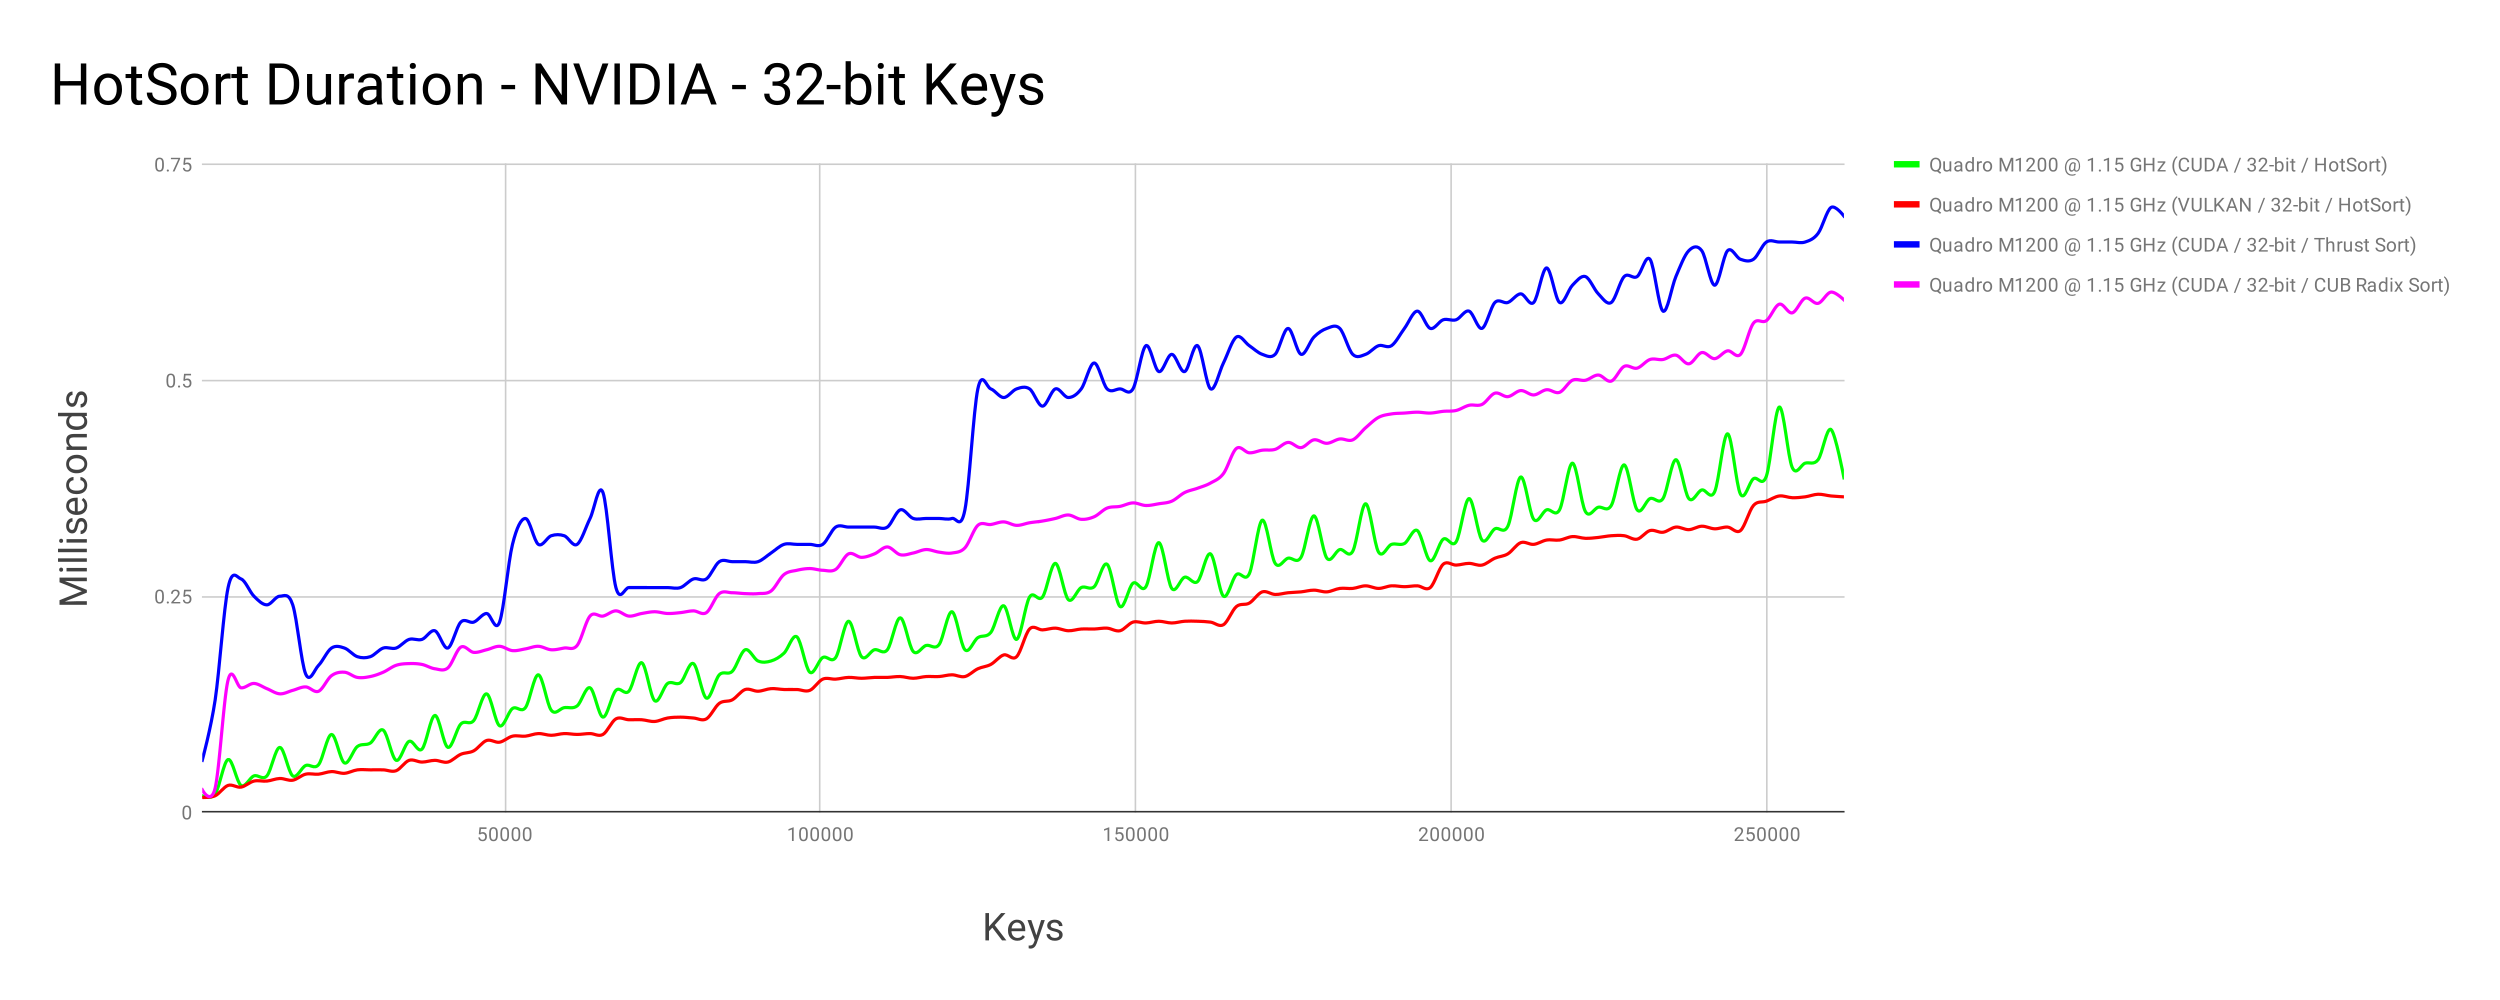 <svg fill="none" stroke-linecap="square" stroke-miterlimit="10" width="1560" height="624" xmlns="http://www.w3.org/2000/svg">
  <path fill="#fff" d="M0 0h1560v624H0V0z"/>
  <path fill="#fff" d="M0 0h1560v624H0V0z"/>
  <path stroke="#ccc" stroke-linecap="butt" d="M315.5 102.5v404M511.5 102.5v404M708.5 102.5v404M905.5 102.5v404M1102.5 102.5v404"/>
  <path stroke="#333" stroke-linecap="butt" d="M126.5 506.5h1024"/>
  <path stroke="#ccc" stroke-linecap="butt" d="M126.5 372.5h1024M126.5 237.5h1024M126.5 102.5h1024"/>
  <clipPath id="a">
    <path d="M126.2 102.5h1024.413v404.3H126.2V102.5z"/>
  </clipPath>
  <path stroke="#0f0" stroke-width="2" stroke-linecap="butt" clip-path="url(#a)" d="M126.2 496.558s5.377 2.695 8.066-1.078c2.689-3.774 5.378-20.665 8.066-21.563 2.69-.898 5.378 14.465 8.067 16.172 2.689 1.707 5.377-4.942 8.066-5.93 2.689-.988 5.377 2.965 8.066 0 2.689-2.965 5.378-17.789 8.066-17.789 2.69 0 5.378 15.902 8.067 17.79 2.688 1.886 5.377-5.302 8.066-6.47 2.689-1.168 5.377 2.696 8.066-.539 2.689-3.234 5.378-18.687 8.066-18.867 2.69-.18 5.378 16.531 8.067 17.79 2.688 1.257 5.377-8.177 8.066-10.243 2.689-2.066 5.377-.45 8.066-2.156 2.689-1.707 5.378-9.883 8.066-8.086 2.69 1.797 5.378 17.699 8.067 18.867 2.688 1.168 5.377-10.691 8.066-11.86 2.689-1.167 5.377 7.547 8.066 4.852 2.689-2.695 5.378-20.844 8.066-21.023 2.69-.18 5.378 19.047 8.067 19.945 2.688.898 5.377-11.77 8.066-14.555 2.689-2.785 5.377.988 8.066-2.156 2.689-3.145 5.378-17.25 8.066-16.711 2.69.539 5.378 18.418 8.067 19.945 2.688 1.528 5.377-8.894 8.066-10.781 2.689-1.887 5.377 2.965 8.066-.54 2.689-3.503 5.378-20.753 8.066-20.484 2.69.27 5.378 18.688 8.067 22.102 2.688 3.414 5.377-1.168 8.066-1.617 2.689-.45 5.377.988 8.066-1.078 2.689-2.067 5.378-12.489 8.066-11.32 2.69 1.167 5.378 18.058 8.067 18.328 2.688.27 5.377-14.016 8.066-16.711 2.689-2.696 5.377 3.414 8.066.539 2.689-2.875 5.378-18.778 8.066-17.79 2.69.989 5.378 21.563 8.067 23.72 2.688 2.156 5.377-8.895 8.066-10.782 2.689-1.887 5.377 1.527 8.066-.539 2.689-2.066 5.378-13.477 8.066-11.86 2.69 1.618 5.378 20.395 8.067 21.563 2.688 1.168 5.377-11.77 8.066-14.555 2.689-2.785 5.377.45 8.066-2.156 2.689-2.605 5.378-12.398 8.066-13.477 2.69-1.078 5.378 5.84 8.067 7.008 2.688 1.168 5.377.809 8.066 0 2.689-.808 5.377-2.336 8.066-4.851 2.689-2.516 5.378-12.22 8.066-10.243 2.69 1.977 5.378 19.946 8.067 22.102 2.688 2.156 5.377-7.637 8.066-9.164 2.689-1.527 5.377 3.774 8.066 0 2.689-3.773 5.378-22.55 8.066-22.64 2.69-.09 5.378 19.136 8.067 22.101 2.688 2.965 5.377-3.594 8.066-4.313 2.689-.718 5.377 3.325 8.066 0 2.689-3.324 5.378-20.125 8.066-19.945 2.69.18 5.378 18.149 8.067 21.024 2.688 2.875 5.377-3.055 8.066-3.774 2.689-.719 5.377 2.965 8.066-.539 2.689-3.504 5.378-21.024 8.066-20.484 2.69.539 5.378 21.023 8.067 23.718 2.688 2.696 5.377-5.75 8.066-7.546 2.689-1.797 5.377.09 8.066-3.235 2.689-3.324 5.378-17.43 8.066-16.71 2.689.718 5.378 21.921 8.067 21.023 2.688-.899 5.377-22.012 8.066-26.415 2.689-4.402 5.377 3.504 8.066 0 2.689-3.504 5.378-21.293 8.066-21.023 2.689.27 5.378 20.125 8.067 22.64 2.688 2.516 5.377-6.199 8.066-7.546 2.689-1.348 5.377 1.886 8.066-.54 2.689-2.425 5.378-16.082 8.066-14.015 2.689 2.066 5.378 24.438 8.067 26.414 2.688 1.977 5.377-12.488 8.066-14.555 2.688-2.066 5.377 6.38 8.066 2.157 2.689-4.223 5.378-27.672 8.066-27.493 2.689.18 5.378 24.977 8.067 28.57 2.688 3.595 5.377-6.288 8.066-7.007 2.688-.719 5.377 5.121 8.066 2.695 2.689-2.426 5.377-18.777 8.066-17.25 2.689 1.527 5.378 24.258 8.067 26.414 2.688 2.157 5.377-11.14 8.066-13.476 2.688-2.336 5.377 5.12 8.066-.54 2.689-5.66 5.377-32.343 8.066-33.422 2.689-1.078 5.378 23 8.067 26.954 2.688 3.953 5.377-2.606 8.066-3.235 2.688-.629 5.377 3.864 8.066-.539 2.689-4.402 5.377-25.965 8.066-25.875 2.689.09 5.378 22.91 8.066 26.414 2.69 3.504 5.378-4.672 8.067-5.39 2.688-.719 5.377 5.84 8.066 1.078 2.689-4.762 5.377-29.739 8.066-29.649 2.689.09 5.378 25.965 8.066 30.188 2.69 4.223 5.378-3.953 8.067-4.852 2.688-.898 5.377.899 8.066-.539 2.689-1.437 5.377-9.883 8.066-8.086 2.689 1.797 5.378 17.97 8.066 18.868 2.69.898 5.378-11.5 8.067-13.477 2.688-1.977 5.377 5.84 8.066 1.617 2.689-4.223 5.377-26.774 8.066-26.953 2.689-.18 5.378 22.73 8.066 25.875 2.69 3.145 5.378-5.57 8.067-7.008 2.688-1.437 5.377 3.774 8.066-1.617 2.689-5.39 5.377-30.008 8.066-30.727 2.689-.719 5.378 23 8.066 26.414 2.69 3.415 5.378-4.941 8.067-5.93 2.688-.988 5.377 4.852 8.066 0 2.689-4.85 5.377-29.289 8.066-29.109 2.689.18 5.378 25.606 8.066 30.188 2.69 4.582 5.378-2.067 8.067-2.696 2.688-.628 5.377 3.325 8.066-1.078 2.689-4.402 5.377-25.785 8.066-25.336 2.689.45 5.378 24.528 8.066 28.032 2.69 3.504 5.378-5.84 8.067-7.008 2.688-1.168 5.377 4.043 8.066 0 2.689-4.043 5.377-24.258 8.066-24.258 2.689 0 5.378 21.113 8.066 24.258 2.69 3.144 5.378-4.672 8.067-5.39 2.688-.72 5.377 6.917 8.066 1.077 2.689-5.84 5.377-36.387 8.066-36.117 2.689.27 5.378 33.063 8.066 37.734 2.69 4.672 5.378-7.816 8.067-9.703 2.688-1.886 5.377 5.84 8.066-1.617 2.689-7.457 5.377-42.227 8.066-43.125 2.689-.899 5.378 31.894 8.066 37.734 2.69 5.84 5.378-1.886 8.067-2.695 2.688-.809 5.377 1.348 8.066-2.156 2.689-3.504 5.377-20.754 8.066-18.868 2.689 1.887 8.066 30.188 8.066 30.188"/>
  <path stroke="red" stroke-width="2" stroke-linecap="butt" clip-path="url(#a)" d="M126.2 497.636s5.377.18 8.066-1.078c2.689-1.258 5.378-5.57 8.066-6.47 2.69-.898 5.378 1.528 8.067 1.079 2.689-.45 5.377-3.144 8.066-3.773 2.689-.63 5.377.27 8.066 0 2.689-.27 5.378-1.528 8.066-1.618 2.69-.09 5.378 1.528 8.067 1.079 2.688-.45 5.377-3.145 8.066-3.774 2.689-.629 5.377.27 8.066 0 2.689-.27 5.378-1.527 8.066-1.617 2.69-.09 5.378 1.258 8.067 1.078 2.688-.18 5.377-1.797 8.066-2.156 2.689-.36 5.377 0 8.066 0 2.689 0 5.378-.09 8.066 0 2.69.09 5.378 1.527 8.067.539 2.688-.988 5.377-5.57 8.066-6.469 2.689-.898 5.377 1.078 8.066 1.078 2.689 0 5.378-1.078 8.066-1.078 2.69 0 5.378 1.707 8.067 1.078 2.688-.629 5.377-3.683 8.066-4.851 2.689-1.168 5.377-.72 8.066-2.157 2.689-1.437 5.378-5.57 8.066-6.469 2.69-.898 5.378 1.528 8.067 1.079 2.688-.45 5.377-3.145 8.066-3.774 2.689-.629 5.377.27 8.066 0 2.689-.27 5.378-1.527 8.066-1.617 2.69-.09 5.378 1.078 8.067 1.078 2.688 0 5.377-.988 8.066-1.078 2.689-.09 5.377.539 8.066.539 2.689 0 5.378-.54 8.066-.54 2.69 0 5.378 2.067 8.067.54 2.688-1.527 5.377-8.176 8.066-9.703 2.689-1.528 5.377.449 8.066.539 2.689.09 5.378-.18 8.066 0 2.69.18 5.378 1.258 8.067 1.078 2.688-.18 5.377-1.707 8.066-2.156 2.689-.45 5.377-.54 8.066-.54 2.689 0 5.378.36 8.066.54 2.69.18 5.378 2.066 8.067.539 2.688-1.528 5.377-7.727 8.066-9.703 2.689-1.977 5.377-.72 8.066-2.157 2.689-1.437 5.378-5.57 8.066-6.468 2.69-.899 5.378 1.168 8.067 1.078 2.688-.09 5.377-1.438 8.066-1.618 2.689-.18 5.377.45 8.066.54 2.689.09 5.378-.09 8.066 0 2.69.09 5.378 1.617 8.067.539 2.688-1.079 5.377-5.84 8.066-7.008 2.689-1.168 5.377.18 8.066 0 2.689-.18 5.378-.989 8.066-1.078 2.69-.09 5.378.539 8.067.539 2.688 0 5.377-.45 8.066-.54 2.689-.09 5.377.09 8.066 0 2.689-.09 5.378-.628 8.066-.538 2.69.09 5.378 1.078 8.067 1.078 2.688 0 5.377-.899 8.066-1.078 2.689-.18 5.377.18 8.066 0 2.689-.18 5.378-1.079 8.066-1.079 2.69 0 5.378 1.707 8.067 1.079 2.688-.63 5.377-3.594 8.066-4.852 2.689-1.258 5.377-1.258 8.066-2.695 2.689-1.438 5.378-5.122 8.066-5.93 2.689-.809 5.378 3.773 8.067 1.078 2.688-2.695 5.377-14.465 8.066-17.25 2.689-2.785 5.377.629 8.066.539 2.689-.09 5.378-1.168 8.066-1.078 2.689.09 5.378 1.527 8.067 1.617 2.688.09 5.377-.898 8.066-1.078 2.689-.18 5.377.09 8.066 0 2.689-.09 5.378-.719 8.066-.54 2.689.18 5.378 2.247 8.067 1.618 2.688-.629 5.377-4.582 8.066-5.39 2.688-.81 5.377.628 8.066.538 2.689-.09 5.378-1.078 8.066-1.078 2.689 0 5.378 1.078 8.067 1.078 2.688 0 5.377-.898 8.066-1.078 2.688-.18 5.377-.09 8.066 0 2.689.09 5.377.18 8.066.54 2.689.359 5.378 3.234 8.067 1.617 2.688-1.618 5.377-9.075 8.066-11.32 2.688-2.247 5.377-.63 8.066-2.157 2.689-1.528 5.377-6.11 8.066-7.008 2.689-.898 5.378 1.527 8.067 1.617 2.688.09 5.377-.808 8.066-1.078 2.688-.27 5.377-.27 8.066-.539 2.689-.27 5.377-1.078 8.066-1.078 2.689 0 5.378 1.258 8.066 1.078 2.69-.18 5.378-1.797 8.067-2.156 2.688-.36 5.377.27 8.066 0 2.689-.27 5.377-1.617 8.066-1.617 2.689 0 5.378 1.617 8.066 1.617 2.69 0 5.378-1.438 8.067-1.617 2.688-.18 5.377.539 8.066.539 2.689 0 5.377-.63 8.066-.54 2.689.09 5.378 3.325 8.066 1.079 2.69-2.246 5.378-12.22 8.067-14.555 2.688-2.336 5.377.629 8.066.539 2.689-.09 5.377-1.078 8.066-1.078 2.689 0 5.378 1.617 8.066 1.078 2.69-.54 5.378-3.145 8.067-4.313 2.688-1.168 5.377-1.078 8.066-2.695 2.689-1.617 5.377-6.02 8.066-7.008 2.689-.988 5.378 1.348 8.066 1.078 2.69-.27 5.378-2.246 8.067-2.695 2.688-.45 5.377.36 8.066 0 2.689-.36 5.377-1.977 8.066-2.156 2.689-.18 5.378.988 8.066 1.078 2.69.09 5.378-.27 8.067-.54 2.688-.269 5.377-.898 8.066-1.077 2.689-.18 5.377-.36 8.066 0 2.689.36 5.378 2.695 8.066 2.156 2.69-.54 5.378-4.672 8.067-5.39 2.688-.72 5.377 1.437 8.066 1.077 2.689-.359 5.377-2.964 8.066-3.234 2.689-.27 5.378 1.707 8.066 1.617 2.69-.09 5.378-2.066 8.067-2.156 2.688-.09 5.377 1.527 8.066 1.617 2.689.09 5.377-1.258 8.066-1.078 2.689.18 5.378 4.402 8.066 2.156 2.69-2.246 5.378-12.578 8.067-15.633 2.688-3.054 5.377-1.707 8.066-2.695 2.689-.988 5.377-2.875 8.066-3.234 2.689-.36 5.378.988 8.066 1.078 2.69.09 5.378-.18 8.067-.54 2.688-.359 5.377-1.527 8.066-1.617 2.689-.09 5.377.81 8.066 1.079 2.689.27 8.066.539 8.066.539"/>
  <path stroke="#00f" stroke-width="2" stroke-linecap="butt" clip-path="url(#a)" d="M126.2 474.456s5.377-19.766 8.066-37.735c2.689-17.969 5.378-57.5 8.066-70.078 2.69-12.579 5.378-6.29 8.067-5.391 2.689.898 5.377 8.086 8.066 10.781 2.689 2.696 5.377 5.391 8.066 5.391 2.689 0 5.378-5.39 8.066-5.39 2.69 0 5.378-2.696 8.067 5.39 2.688 8.086 5.377 36.836 8.066 43.125 2.689 6.29 5.377-2.695 8.066-5.39 2.689-2.696 5.378-8.985 8.066-10.782 2.69-1.797 5.378-.898 8.067 0 2.688.899 5.377 4.493 8.066 5.391 2.689.898 5.377.898 8.066 0 2.689-.898 5.378-4.492 8.066-5.39 2.69-.9 5.378.898 8.067 0 2.688-.9 5.377-4.493 8.066-5.391 2.689-.899 5.377.898 8.066 0 2.689-.899 5.378-6.29 8.066-5.391 2.69.898 5.378 11.68 8.067 10.781 2.688-.898 5.377-13.476 8.066-16.172 2.689-2.695 5.377.899 8.066 0 2.689-.898 5.378-5.39 8.066-5.39 2.69 0 5.378 12.578 8.067 5.39 2.688-7.187 5.377-37.734 8.066-48.516 2.689-10.781 5.377-16.172 8.066-16.172 2.689 0 5.378 14.375 8.066 16.172 2.69 1.797 5.378-4.492 8.067-5.39 2.688-.899 5.377-.899 8.066 0 2.689.898 5.377 7.187 8.066 5.39 2.689-1.797 5.378-10.781 8.066-16.172 2.69-5.39 5.378-23.36 8.067-16.172 2.688 7.188 5.377 49.415 8.066 59.298 2.689 9.883 5.377 0 8.066 0H416.585c2.689 0 5.377.898 8.066 0 2.689-.899 5.378-4.493 8.066-5.391 2.69-.898 5.378 1.797 8.067 0 2.688-1.797 5.377-8.984 8.066-10.781 2.689-1.797 5.377 0 8.066 0h8.066c2.69 0 5.378.898 8.067 0 2.688-.899 5.377-3.594 8.066-5.391 2.689-1.797 5.377-4.492 8.066-5.39 2.689-.9 5.378 0 8.066 0h8.067c2.688 0 5.377 1.796 8.066 0 2.689-1.798 5.377-8.985 8.066-10.782 2.689-1.797 5.378 0 8.066 0H545.645c2.689 0 5.377 1.797 8.066 0 2.689-1.797 5.378-9.883 8.066-10.781 2.69-.899 5.378 4.492 8.067 5.39 2.688.899 5.377 0 8.066 0h8.066c2.689 0 5.378.899 8.066 0 2.69-.898 5.378 8.086 8.067-5.39 2.688-13.477 5.377-62.891 8.066-75.47 2.689-12.578 5.377-.898 8.066 0 2.689.899 5.378 5.391 8.066 5.391 2.689 0 5.378-4.492 8.067-5.39 2.688-.9 5.377-1.798 8.066 0 2.689 1.796 5.377 10.78 8.066 10.78 2.689 0 5.378-9.882 8.066-10.78 2.689-.9 5.378 5.39 8.067 5.39 2.688 0 5.377-1.797 8.066-5.39 2.689-3.594 5.377-16.173 8.066-16.173 2.689 0 5.378 13.477 8.066 16.172 2.689 2.696 5.378 0 8.067 0 2.688 0 5.377 4.493 8.066 0 2.688-4.492 5.377-25.156 8.066-26.953 2.689-1.797 5.378 15.274 8.066 16.172 2.689.898 5.378-10.781 8.067-10.781 2.688 0 5.377 11.68 8.066 10.781 2.688-.898 5.377-17.969 8.066-16.172 2.689 1.797 5.377 25.156 8.066 26.953 2.689 1.797 5.378-10.781 8.067-16.172 2.688-5.39 5.377-14.375 8.066-16.172 2.688-1.797 5.377 3.594 8.066 5.391 2.689 1.797 5.377 4.492 8.066 5.39 2.689.9 5.378 2.696 8.067 0 2.688-2.695 5.377-16.171 8.066-16.171 2.688 0 5.377 15.273 8.066 16.172 2.689.898 5.377-8.086 8.066-10.782 2.689-2.695 5.378-4.492 8.066-5.39 2.69-.899 5.378-2.696 8.067 0 2.688 2.695 5.377 13.476 8.066 16.172 2.689 2.695 5.377.898 8.066 0 2.689-.899 5.378-4.493 8.066-5.391 2.69-.898 5.378 1.797 8.067 0 2.688-1.797 5.377-7.188 8.066-10.781 2.689-3.594 5.377-10.782 8.066-10.782 2.689 0 5.378 9.883 8.066 10.782 2.69.898 5.378-4.493 8.067-5.391 2.688-.898 5.377.898 8.066 0 2.689-.898 5.377-6.29 8.066-5.39 2.689.898 5.378 11.68 8.066 10.78 2.69-.898 5.378-13.476 8.067-16.171 2.688-2.696 5.377.898 8.066 0 2.689-.899 5.377-5.391 8.066-5.391 2.689 0 5.378 8.086 8.066 5.39 2.69-2.695 5.378-21.562 8.067-21.562 2.688 0 5.377 19.766 8.066 21.563 2.689 1.797 5.377-8.086 8.066-10.782 2.689-2.695 5.378-6.289 8.066-5.39 2.69.898 5.378 8.086 8.067 10.781 2.688 2.695 5.377 7.188 8.066 5.39 2.689-1.796 5.377-13.476 8.066-16.171 2.689-2.696 5.378 1.797 8.066 0 2.69-1.797 5.378-14.375 8.067-10.782 2.688 3.594 5.377 30.547 8.066 32.344 2.689 1.797 5.377-15.273 8.066-21.562 2.689-6.29 5.378-13.477 8.066-16.172 2.69-2.696 5.378-3.594 8.067 0 2.688 3.593 5.377 21.562 8.066 21.562 2.689 0 5.377-18.867 8.066-21.562 2.689-2.696 5.378 4.492 8.066 5.39 2.69.899 5.378 1.797 8.067 0 2.688-1.797 5.377-8.984 8.066-10.781 2.689-1.797 5.377 0 8.066 0h8.066c2.69 0 5.378.898 8.067 0 2.688-.898 5.377-1.797 8.066-5.39 2.689-3.594 5.377-14.376 8.066-16.173 2.689-1.797 8.066 5.391 8.066 5.391"/>
  <path stroke="#f0f" stroke-width="2" stroke-linecap="butt" clip-path="url(#a)" d="M126.2 492.784s5.377 10.332 8.066-1.078c2.689-11.41 5.378-56.961 8.066-67.383 2.69-10.422 5.378 4.492 8.067 4.851 2.689.36 5.377-2.785 8.066-2.695 2.689.09 5.377 2.156 8.066 3.234 2.689 1.079 5.378 3.055 8.066 3.235 2.69.18 5.378-1.438 8.067-2.156 2.688-.72 5.377-2.246 8.066-2.157 2.689.09 5.377 3.864 8.066 2.696 2.689-1.168 5.378-7.727 8.066-9.704 2.69-1.976 5.378-2.336 8.067-2.156 2.688.18 5.377 2.785 8.066 3.235 2.689.449 5.377 0 8.066-.54 2.689-.539 5.378-1.527 8.066-2.695 2.69-1.168 5.378-3.414 8.067-4.312 2.688-.899 5.377-.989 8.066-1.078 2.689-.09 5.377 0 8.066.539 2.689.539 5.378 2.336 8.066 2.695 2.69.36 5.378 1.707 8.067-.54 2.688-2.245 5.377-11.32 8.066-12.937 2.689-1.617 5.377 2.965 8.066 3.235 2.689.27 5.378-.989 8.066-1.618 2.69-.628 5.378-2.246 8.067-2.156 2.688.09 5.377 2.426 8.066 2.696 2.689.27 5.377-.63 8.066-1.079 2.689-.449 5.378-1.707 8.066-1.617 2.69.09 5.378 1.977 8.067 2.156 2.688.18 5.377-.628 8.066-1.078 2.689-.449 5.377 1.707 8.066-1.617 2.689-3.324 5.378-15.273 8.066-18.328 2.69-3.055 5.378.539 8.067 0 2.688-.54 5.377-3.235 8.066-3.235 2.689 0 5.377 2.965 8.066 3.235 2.689.27 5.378-1.168 8.066-1.617 2.69-.45 5.378-1.078 8.067-1.078 2.688 0 5.377.988 8.066 1.078 2.689.09 5.377-.27 8.066-.54 2.689-.269 5.378-1.078 8.066-1.078 2.69 0 5.378 2.875 8.067 1.079 2.688-1.797 5.377-9.793 8.066-11.86 2.689-2.066 5.377-.539 8.066-.539 2.689 0 5.378.45 8.066.54 2.69.089 5.378.269 8.067 0 2.688-.27 5.377.359 8.066-1.618 2.689-1.977 5.377-8.086 8.066-10.242 2.689-2.157 5.378-2.067 8.066-2.696 2.69-.629 5.378-1.078 8.067-1.078 2.688 0 5.377.988 8.066 1.078 2.689.09 5.377 1.168 8.066-.539 2.689-1.707 5.378-8.445 8.066-9.703 2.69-1.258 5.378 2.156 8.067 2.156 2.688 0 5.377-1.078 8.066-2.156 2.689-1.078 5.377-4.402 8.066-4.312 2.689.09 5.378 4.222 8.066 4.851 2.69.63 5.378-.539 8.067-1.078 2.688-.54 5.377-2.066 8.066-2.156 2.689-.09 5.377 1.258 8.066 1.617 2.689.36 5.378.988 8.066.539 2.69-.45 5.378-.36 8.067-3.234 2.688-2.875 5.377-11.59 8.066-14.016 2.689-2.426 5.377-.18 8.066-.54 2.689-.359 5.378-1.706 8.066-1.616 2.689.09 5.378 2.066 8.067 2.156 2.688.09 5.377-1.168 8.066-1.617 2.689-.45 5.377-.63 8.066-1.078a128.08 128.08 0 0 0 8.066-1.618c2.689-.629 5.378-2.246 8.067-2.156 2.688.09 5.377 2.516 8.066 2.695 2.689.18 5.377-.449 8.066-1.617 2.689-1.168 5.378-4.312 8.066-5.39 2.689-1.079 5.378-.54 8.067-1.079 2.688-.539 5.377-2.066 8.066-2.156 2.688-.09 5.377 1.527 8.066 1.617 2.689.09 5.378-.629 8.066-1.078 2.689-.449 5.378-.449 8.067-1.617 2.688-1.168 5.377-4.043 8.066-5.39 2.688-1.348 5.377-1.708 8.066-2.696 2.689-.988 5.377-1.707 8.066-3.234 2.689-1.528 5.378-2.336 8.067-5.93 2.688-3.594 5.377-13.477 8.066-15.633 2.688-2.156 5.377 2.516 8.066 2.695 2.689.18 5.377-1.258 8.066-1.617 2.689-.36 5.378.27 8.067-.539 2.688-.809 5.377-4.133 8.066-4.313 2.688-.18 5.377 3.504 8.066 3.235 2.689-.27 5.377-4.403 8.066-4.852 2.689-.449 5.378 2.246 8.066 2.157 2.69-.09 5.378-2.336 8.067-2.696 2.688-.36 5.377 1.707 8.066.54 2.689-1.169 5.377-5.212 8.066-7.548 2.689-2.336 5.378-5.031 8.066-6.468 2.69-1.438 5.378-1.707 8.067-2.157 2.688-.449 5.377-.36 8.066-.539 2.689-.18 5.377-.539 8.066-.539 2.689 0 5.378.629 8.066.54 2.69-.09 5.378-.81 8.067-1.079 2.688-.27 5.377.09 8.066-.539 2.689-.629 5.377-2.605 8.066-3.234 2.689-.63 5.378.718 8.066-.54 2.69-1.257 5.378-6.199 8.067-7.007 2.688-.809 5.377 2.425 8.066 2.156 2.689-.27 5.377-3.594 8.066-3.774 2.689-.18 5.378 2.786 8.066 2.696 2.69-.09 5.378-2.965 8.067-3.235 2.688-.27 5.377 2.606 8.066 1.618 2.689-.989 5.377-6.29 8.066-7.547 2.689-1.258 5.378.539 8.066 0 2.69-.54 5.378-3.325 8.067-3.235 2.688.09 5.377 4.672 8.066 3.774 2.689-.899 5.377-7.817 8.066-9.164 2.689-1.348 5.378 1.796 8.066 1.078 2.69-.719 5.378-4.492 8.067-5.39 2.688-.9 5.377.448 8.066 0 2.689-.45 5.377-3.145 8.066-2.696 2.689.449 5.378 5.66 8.066 5.39 2.69-.27 5.378-6.468 8.067-7.007 2.688-.54 5.377 3.953 8.066 3.773 2.689-.18 5.377-4.402 8.066-4.852 2.689-.449 5.378 5.032 8.066 2.157 2.69-2.875 5.378-15.903 8.067-19.407 2.688-3.504 5.377.36 8.066-1.617 2.689-1.977 5.377-9.434 8.066-10.242 2.689-.809 5.378 6.02 8.066 5.39 2.69-.628 5.378-8.175 8.067-9.164 2.688-.988 5.377 3.864 8.066 3.235 2.689-.63 5.377-6.649 8.066-7.008 2.689-.36 8.066 4.851 8.066 4.851"/>
  <path fill="#424242" d="M619.22 578.862l-2.079 2.172v5.766h-2.25v-17.063h2.25v8.438l7.578-8.438h2.719l-6.719 7.532 7.25 9.531h-2.703l-6.047-7.938zm15.593 8.172q-2.578 0-4.203-1.687-1.61-1.703-1.61-4.531v-.407q0-1.89.72-3.359.718-1.484 2.015-2.328 1.297-.844 2.812-.844 2.469 0 3.828 1.64 1.375 1.626 1.375 4.657v.906h-8.578q.047 1.875 1.094 3.031 1.047 1.157 2.656 1.157 1.157 0 1.953-.469.797-.469 1.391-1.25l1.328 1.031q-1.594 2.453-4.781 2.453zm-.266-11.375q-1.312 0-2.203.97-.89.952-1.11 2.671h6.36v-.172q-.094-1.64-.89-2.547-.797-.922-2.157-.922zm12.157 7.97l2.953-9.517h2.312l-5.094 14.641q-1.187 3.172-3.765 3.172l-.406-.031-.813-.157v-1.765l.594.047q1.094 0 1.703-.453.625-.438 1.016-1.61l.484-1.297-4.516-12.547h2.36l3.172 9.516zm14.234-.188q0-.891-.672-1.375-.656-.485-2.312-.829-1.641-.359-2.61-.843-.969-.5-1.437-1.172-.453-.688-.453-1.625 0-1.563 1.312-2.64 1.328-1.079 3.375-1.079 2.156 0 3.5 1.125 1.344 1.11 1.344 2.844h-2.188q0-.89-.75-1.531-.75-.657-1.906-.657-1.187 0-1.86.516-.656.516-.656 1.36 0 .78.61 1.187.625.39 2.25.75t2.625.875q1.015.5 1.5 1.219.484.703.484 1.718 0 1.703-1.36 2.735-1.359 1.015-3.515 1.015-1.531 0-2.703-.53-1.172-.548-1.844-1.517-.656-.968-.656-2.093h2.172q.062 1.093.875 1.734.812.64 2.156.64 1.219 0 1.969-.5t.75-1.327zM37.137 374.51l13.922-5.579-13.922-5.578v-2.922H54.2v2.25h-6.64l-7.173-.203 13.813 5.594v1.734l-13.781 5.578 7.14-.218H54.2v2.25H37.137v-2.907zM54.2 354.4v2.172H41.512V354.4H54.2zm-16.047 2.344q-.531 0-.89-.313-.36-.328-.36-.953 0-.64.36-.969.359-.328.89-.328t.89.328q.344.328.344.97 0 .624-.343.952-.36.313-.89.313zM54.2 348.4v2.172h-18V348.4h18zm0-6v2.172h-18V342.4h18zm0-6v2.172H41.512V336.4H54.2zm-16.047 2.344q-.531 0-.89-.313-.36-.328-.36-.953 0-.64.36-.969.359-.328.89-.328t.89.328q.344.328.344.97 0 .624-.343.952-.36.313-.89.313zm12.688-13.375q-.891 0-1.375.672-.485.656-.829 2.312-.359 1.64-.843 2.61-.5.968-1.172 1.437-.688.453-1.625.453-1.563 0-2.64-1.312-1.079-1.329-1.079-3.375 0-2.157 1.125-3.5 1.11-1.344 2.844-1.344v2.187q-.89 0-1.531.75-.657.75-.657 1.907 0 1.187.516 1.859.516.656 1.36.656.78 0 1.187-.61.39-.624.75-2.25.36-1.624.875-2.624.5-1.016 1.219-1.5.703-.485 1.718-.485 1.703 0 2.735 1.36 1.015 1.36 1.015 3.515 0 1.532-.53 2.704-.548 1.171-1.517 1.843-.968.657-2.093.657v-2.172q1.093-.063 1.734-.875.64-.813.64-2.157 0-1.218-.5-1.968t-1.327-.75zm3.593-9.875q0 2.578-1.687 4.203-1.703 1.61-4.531 1.61h-.407q-1.89 0-3.359-.72-1.484-.718-2.328-2.015-.844-1.297-.844-2.813 0-2.468 1.64-3.828 1.626-1.375 4.657-1.375h.906v8.578q1.875-.047 3.031-1.093 1.157-1.047 1.157-2.657 0-1.156-.469-1.953-.469-.797-1.25-1.39l1.031-1.329q2.453 1.594 2.453 4.782zm-11.375.265q0 1.313.97 2.203.952.891 2.671 1.11v-6.36h-.172q-1.64.094-2.547.891-.922.797-.922 2.156zm9.61-13.093q0-1.157-.703-2.016-.704-.875-1.766-.969v-2.047q1.094.063 2.078.75.984.688 1.578 1.844.578 1.156.578 2.438 0 2.593-1.718 4.125-1.735 1.53-4.735 1.53h-.375q-1.844 0-3.281-.671-1.453-.688-2.25-1.953-.797-1.281-.797-3.016 0-2.125 1.281-3.531 1.282-1.422 3.313-1.516v2.047q-1.219.094-2.016.938-.797.828-.797 2.062 0 1.656 1.203 2.563 1.188.906 3.438.906h.406q2.188 0 3.375-.89 1.188-.907 1.188-2.594zm-4.922-7.329q-1.875 0-3.36-.734-1.484-.734-2.296-2.031-.813-1.313-.813-3 0-2.578 1.797-4.172 1.797-1.61 4.766-1.61h.156q1.86 0 3.328.72 1.469.702 2.297 2.015.812 1.313.812 3.031 0 2.578-1.797 4.188-1.796 1.593-4.75 1.593h-.14zm.25-2.187q2.11 0 3.39-.969 1.282-.984 1.282-2.625 0-1.656-1.297-2.625-1.297-.969-3.625-.969-2.094 0-3.39.985-1.298.984-1.298 2.625 0 1.61 1.282 2.594 1.28.984 3.656.984zm-6.485-14.438l1.594-.078q-1.828-1.453-1.828-3.797 0-4.015 4.547-4.046H54.2v2.156h-8.39q-1.376.015-2.032.64-.656.61-.656 1.907 0 1.062.562 1.86.563.796 1.485 1.233H54.2v2.172H41.512v-2.047zm6.235-10.421q-2.906 0-4.688-1.375-1.78-1.391-1.78-3.641 0-2.219 1.53-3.516H36.2v-2.172h18v1.985l-1.36.11q1.594 1.296 1.594 3.624 0 2.203-1.797 3.594-1.812 1.39-4.718 1.39h-.172zm.25-2.172q2.156 0 3.375-.89 1.219-.892 1.219-2.47 0-2.062-1.844-3h-5.828q-1.797.97-1.797 2.985 0 1.593 1.234 2.484 1.235.89 3.64.89zm2.844-19.75q-.891 0-1.375.672-.485.656-.829 2.312-.359 1.64-.843 2.61-.5.968-1.172 1.437-.688.453-1.625.453-1.563 0-2.64-1.312-1.079-1.328-1.079-3.375 0-2.157 1.125-3.5 1.11-1.344 2.844-1.344v2.187q-.89 0-1.531.75-.657.75-.657 1.907 0 1.187.516 1.859.516.656 1.36.656.78 0 1.187-.61.39-.624.75-2.25.36-1.624.875-2.624.5-1.016 1.219-1.5.703-.484 1.718-.484 1.703 0 2.735 1.359 1.015 1.36 1.015 3.516 0 1.53-.53 2.703-.548 1.172-1.517 1.843-.968.657-2.093.657v-2.172q1.093-.063 1.734-.875.64-.813.64-2.156 0-1.22-.5-1.97t-1.327-.75z"/>
  <path fill="#757575" d="M119.263 507.66q0 1.906-.657 2.843-.64.922-2.031.922-1.36 0-2.016-.906-.656-.906-.687-2.719v-1.438q0-1.89.64-2.796.657-.922 2.047-.922 1.375 0 2.032.89.656.875.672 2.72v1.405zm-1.094-1.485q0-1.375-.39-2-.376-.64-1.22-.64-.828 0-1.218.64-.375.625-.375 1.922v1.734q0 1.375.39 2.047.407.656 1.219.656.797 0 1.188-.625.39-.625.406-1.953v-1.781zM102.263 372.893q0 1.906-.657 2.843-.64.922-2.031.922-1.36 0-2.016-.906-.656-.906-.687-2.719v-1.437q0-1.89.64-2.797.657-.922 2.047-.922 1.375 0 2.032.89.656.876.672 2.72v1.406zm-1.094-1.485q0-1.375-.39-2-.376-.64-1.22-.64-.828 0-1.218.64-.375.625-.375 1.922v1.735q0 1.375.39 2.046.407.657 1.219.657.797 0 1.188-.625.39-.625.406-1.953v-1.782zm2.875 4.563q0-.281.156-.469.172-.187.5-.187.344 0 .516.187.172.188.172.469 0 .265-.172.453-.172.172-.516.172-.328 0-.5-.172-.156-.188-.156-.453zm8.453.562h-5.594v-.78l2.953-3.282q.657-.75.907-1.203.25-.469.25-.969 0-.672-.407-1.094-.39-.437-1.078-.437-.797 0-1.25.468-.453.454-.453 1.282h-1.078q0-1.188.75-1.907.766-.734 2.031-.734 1.203 0 1.89.625.688.625.688 1.672 0 1.25-1.61 3l-2.28 2.469h4.28v.89zm1.906-4.28l.438-4.25h4.375v1h-3.453l-.266 2.327q.64-.375 1.437-.375 1.157 0 1.844.781.688.766.688 2.079 0 1.312-.72 2.078-.702.765-1.983.765-1.126 0-1.844-.625-.719-.64-.813-1.75h1.016q.11.735.531 1.11.422.375 1.11.375.75 0 1.187-.516.438-.516.438-1.422 0-.86-.47-1.375-.468-.515-1.25-.515-.702 0-1.109.296l-.28.235-.876-.219zM109.263 238.126q0 1.906-.657 2.844-.64.922-2.031.922-1.36 0-2.016-.907-.656-.906-.687-2.718v-1.438q0-1.89.64-2.797.657-.922 2.047-.922 1.375 0 2.032.891.656.875.672 2.719v1.406zm-1.094-1.484q0-1.375-.39-2-.376-.641-1.22-.641-.828 0-1.218.64-.375.626-.375 1.923v1.734q0 1.375.39 2.047.407.656 1.219.656.797 0 1.188-.625.39-.625.406-1.953v-1.781zm2.875 4.562q0-.281.156-.469.172-.187.5-.187.344 0 .516.187.172.188.172.47 0 .265-.172.452-.172.172-.516.172-.328 0-.5-.172-.156-.187-.156-.453zm3.36-3.719l.437-4.25h4.375v1h-3.453l-.266 2.329q.64-.375 1.437-.375 1.157 0 1.844.78.688.766.688 2.079 0 1.312-.72 2.078-.702.766-1.983.766-1.126 0-1.844-.625-.719-.641-.813-1.75h1.016q.11.734.531 1.109.422.375 1.11.375.75 0 1.187-.516.438-.515.438-1.421 0-.86-.47-1.375-.468-.516-1.25-.516-.702 0-1.109.297l-.28.234-.876-.219zM102.263 103.36q0 1.906-.657 2.843-.64.922-2.031.922-1.36 0-2.016-.906-.656-.906-.687-2.719v-1.438q0-1.89.64-2.796.657-.922 2.047-.922 1.375 0 2.032.89.656.875.672 2.72v1.405zm-1.094-1.485q0-1.375-.39-2-.376-.64-1.22-.64-.828 0-1.218.64-.375.625-.375 1.922v1.734q0 1.375.39 2.047.407.656 1.219.656.797 0 1.188-.625.39-.625.406-1.953v-1.781zm2.875 4.563q0-.282.156-.47.172-.187.5-.187.344 0 .516.188.172.187.172.469 0 .265-.172.453-.172.171-.516.171-.328 0-.5-.171-.156-.188-.156-.454zm8.375-7.36L108.888 107h-1.141l3.516-7.64h-4.61v-.891h5.766v.61zm1.984 3.64l.438-4.25h4.375v1h-3.453l-.266 2.329q.64-.375 1.437-.375 1.157 0 1.844.781.688.766.688 2.078 0 1.313-.72 2.078-.702.766-1.983.766-1.126 0-1.844-.625-.719-.64-.813-1.75h1.016q.11.734.531 1.11.422.374 1.11.374.75 0 1.187-.515.438-.516.438-1.422 0-.86-.47-1.375-.468-.516-1.25-.516-.702 0-1.109.297l-.28.234-.876-.218zM298.767 520.519l.437-4.25h4.375v1h-3.453l-.266 2.328q.641-.375 1.438-.375 1.156 0 1.844.781.687.766.687 2.078 0 1.313-.719 2.078-.703.766-1.984.766-1.125 0-1.844-.625-.718-.64-.812-1.75h1.015q.11.734.532 1.11.422.374 1.11.374.75 0 1.187-.515.437-.516.437-1.422 0-.86-.469-1.375-.468-.516-1.25-.516-.703 0-1.109.297l-.281.234-.875-.218zm11.86.64q0 1.907-.657 2.844-.64.922-2.031.922-1.36 0-2.016-.906-.656-.907-.688-2.719v-1.438q0-1.89.641-2.796.656-.922 2.047-.922 1.375 0 2.031.89.656.875.672 2.72v1.405zm-1.095-1.484q0-1.375-.39-2-.375-.64-1.219-.64-.828 0-1.219.64-.375.625-.375 1.922v1.734q0 1.375.39 2.047.407.656 1.22.656.796 0 1.187-.625.39-.625.406-1.953v-1.781zm8.094 1.484q0 1.907-.656 2.844-.64.922-2.031.922-1.36 0-2.016-.906-.656-.907-.688-2.719v-1.438q0-1.89.641-2.796.656-.922 2.047-.922 1.375 0 2.031.89.656.875.672 2.72v1.405zm-1.094-1.484q0-1.375-.39-2-.375-.64-1.219-.64-.828 0-1.219.64-.375.625-.375 1.922v1.734q0 1.375.39 2.047.407.656 1.22.656.796 0 1.187-.625.39-.625.406-1.953v-1.781zm8.094 1.484q0 1.907-.656 2.844-.64.922-2.031.922-1.36 0-2.016-.906-.656-.907-.688-2.719v-1.438q0-1.89.641-2.796.656-.922 2.047-.922 1.375 0 2.031.89.656.875.672 2.72v1.405zm-1.094-1.484q0-1.375-.39-2-.375-.64-1.219-.64-.828 0-1.219.64-.375.625-.375 1.922v1.734q0 1.375.39 2.047.407.656 1.22.656.796 0 1.187-.625.39-.625.406-1.953v-1.781zm8.094 1.484q0 1.907-.656 2.844-.64.922-2.031.922-1.36 0-2.016-.906-.656-.907-.688-2.719v-1.438q0-1.89.641-2.796.656-.922 2.047-.922 1.375 0 2.031.89.656.875.672 2.72v1.405zm-1.094-1.484q0-1.375-.39-2-.375-.64-1.219-.64-.828 0-1.219.64-.375.625-.375 1.922v1.734q0 1.375.39 2.047.407.656 1.22.656.796 0 1.187-.625.39-.625.406-1.953v-1.781zM495.26 524.8h-1.079v-7.219l-2.188.797v-.984l3.11-1.172h.156v8.578zm8.796-3.64q0 1.906-.656 2.843-.64.922-2.032.922-1.359 0-2.015-.906-.656-.907-.688-2.719v-1.438q0-1.89.641-2.796.656-.922 2.047-.922 1.375 0 2.031.89.656.875.672 2.72v1.405zm-1.094-1.485q0-1.375-.39-2-.375-.64-1.22-.64-.827 0-1.218.64-.375.625-.375 1.922v1.734q0 1.375.39 2.047.407.656 1.22.656.796 0 1.187-.625.39-.625.406-1.953v-1.781zm8.094 1.484q0 1.907-.656 2.844-.64.922-2.032.922-1.359 0-2.015-.906-.656-.907-.688-2.719v-1.438q0-1.89.641-2.796.656-.922 2.047-.922 1.375 0 2.031.89.656.875.672 2.72v1.405zm-1.094-1.484q0-1.375-.39-2-.375-.64-1.22-.64-.827 0-1.218.64-.375.625-.375 1.922v1.734q0 1.375.39 2.047.407.656 1.22.656.796 0 1.187-.625.39-.625.406-1.953v-1.781zm8.094 1.484q0 1.907-.656 2.844-.64.922-2.032.922-1.359 0-2.015-.906-.656-.907-.688-2.719v-1.438q0-1.89.641-2.796.656-.922 2.047-.922 1.375 0 2.031.89.656.875.672 2.72v1.405zm-1.094-1.484q0-1.375-.39-2-.375-.64-1.22-.64-.827 0-1.218.64-.375.625-.375 1.922v1.734q0 1.375.39 2.047.407.656 1.22.656.796 0 1.187-.625.39-.625.406-1.953v-1.781zm8.094 1.484q0 1.907-.656 2.844-.64.922-2.032.922-1.359 0-2.015-.906-.656-.907-.688-2.719v-1.438q0-1.89.641-2.796.656-.922 2.047-.922 1.375 0 2.031.89.656.875.672 2.72v1.405zm-1.094-1.484q0-1.375-.39-2-.375-.64-1.22-.64-.827 0-1.218.64-.375.625-.375 1.922v1.734q0 1.375.39 2.047.407.656 1.22.656.796 0 1.187-.625.39-.625.406-1.953v-1.781zm8.094 1.484q0 1.907-.656 2.844-.64.922-2.032.922-1.359 0-2.015-.906-.656-.907-.688-2.719v-1.438q0-1.89.641-2.796.656-.922 2.047-.922 1.375 0 2.031.89.656.875.672 2.72v1.405zm-1.094-1.484q0-1.375-.39-2-.375-.64-1.22-.64-.827 0-1.218.64-.375.625-.375 1.922v1.734q0 1.375.39 2.047.407.656 1.22.656.796 0 1.187-.625.39-.625.406-1.953v-1.781zM692.189 524.8h-1.078v-7.219l-2.188.797v-.984l3.11-1.172h.156v8.578zm3.937-4.281l.438-4.25h4.375v1h-3.453l-.266 2.328q.64-.375 1.438-.375 1.156 0 1.843.781.688.766.688 2.078 0 1.313-.719 2.078-.703.766-1.984.766-1.125 0-1.844-.625-.719-.64-.813-1.75h1.016q.11.734.531 1.11.422.374 1.11.374.75 0 1.187-.515.438-.516.438-1.422 0-.86-.469-1.375-.469-.516-1.25-.516-.703 0-1.11.297l-.28.234-.876-.218zm11.86.64q0 1.907-.656 2.844-.641.922-2.032.922-1.36 0-2.015-.906-.657-.907-.688-2.719v-1.438q0-1.89.64-2.796.657-.922 2.048-.922 1.375 0 2.03.89.657.875.673 2.72v1.405zm-1.094-1.484q0-1.375-.39-2-.376-.64-1.22-.64-.827 0-1.218.64-.375.625-.375 1.922v1.734q0 1.375.39 2.047.407.656 1.22.656.796 0 1.187-.625.39-.625.406-1.953v-1.781zm8.094 1.484q0 1.907-.656 2.844-.641.922-2.032.922-1.36 0-2.015-.906-.657-.907-.688-2.719v-1.438q0-1.89.64-2.796.657-.922 2.048-.922 1.375 0 2.03.89.657.875.673 2.72v1.405zm-1.094-1.484q0-1.375-.39-2-.376-.64-1.22-.64-.827 0-1.218.64-.375.625-.375 1.922v1.734q0 1.375.39 2.047.407.656 1.22.656.796 0 1.187-.625.39-.625.406-1.953v-1.781zm8.094 1.484q0 1.907-.656 2.844-.641.922-2.032.922-1.36 0-2.015-.906-.657-.907-.688-2.719v-1.438q0-1.89.64-2.796.657-.922 2.048-.922 1.375 0 2.03.89.657.875.673 2.72v1.405zm-1.094-1.484q0-1.375-.39-2-.376-.64-1.22-.64-.827 0-1.218.64-.375.625-.375 1.922v1.734q0 1.375.39 2.047.407.656 1.22.656.796 0 1.187-.625.39-.625.406-1.953v-1.781zm8.094 1.484q0 1.907-.656 2.844-.641.922-2.032.922-1.36 0-2.015-.906-.657-.907-.688-2.719v-1.438q0-1.89.64-2.796.657-.922 2.048-.922 1.375 0 2.03.89.657.875.673 2.72v1.405zm-1.094-1.484q0-1.375-.39-2-.376-.64-1.22-.64-.827 0-1.218.64-.375.625-.375 1.922v1.734q0 1.375.39 2.047.407.656 1.22.656.796 0 1.187-.625.39-.625.406-1.953v-1.781zM891.15 524.8h-5.594v-.781l2.953-3.282q.657-.75.907-1.203.25-.468.25-.968 0-.672-.407-1.094-.39-.438-1.078-.438-.797 0-1.25.47-.453.452-.453 1.28H885.4q0-1.187.75-1.906.766-.734 2.031-.734 1.203 0 1.89.625.688.625.688 1.672 0 1.25-1.609 3l-2.281 2.468h4.281v.891zm6.766-3.64q0 1.906-.657 2.843-.64.922-2.03.922-1.36 0-2.017-.906-.656-.907-.687-2.719v-1.438q0-1.89.64-2.796.657-.922 2.048-.922 1.375 0 2.03.89.657.875.673 2.72v1.405zm-1.094-1.485q0-1.375-.39-2-.376-.64-1.22-.64-.828 0-1.218.64-.375.625-.375 1.922v1.734q0 1.375.39 2.047.407.656 1.22.656.796 0 1.187-.625.39-.625.406-1.953v-1.781zm8.094 1.484q0 1.907-.657 2.844-.64.922-2.03.922-1.36 0-2.017-.906-.656-.907-.687-2.719v-1.438q0-1.89.64-2.796.657-.922 2.048-.922 1.375 0 2.03.89.657.875.673 2.72v1.405zm-1.094-1.484q0-1.375-.39-2-.376-.64-1.22-.64-.828 0-1.218.64-.375.625-.375 1.922v1.734q0 1.375.39 2.047.407.656 1.22.656.796 0 1.187-.625.39-.625.406-1.953v-1.781zm8.094 1.484q0 1.907-.657 2.844-.64.922-2.03.922-1.36 0-2.017-.906-.656-.907-.687-2.719v-1.438q0-1.89.64-2.796.657-.922 2.048-.922 1.375 0 2.03.89.657.875.673 2.72v1.405zm-1.094-1.484q0-1.375-.39-2-.376-.64-1.22-.64-.828 0-1.218.64-.375.625-.375 1.922v1.734q0 1.375.39 2.047.407.656 1.22.656.796 0 1.187-.625.39-.625.406-1.953v-1.781zm8.094 1.484q0 1.907-.657 2.844-.64.922-2.03.922-1.36 0-2.017-.906-.656-.907-.687-2.719v-1.438q0-1.89.64-2.796.657-.922 2.048-.922 1.375 0 2.03.89.657.875.673 2.72v1.405zm-1.094-1.484q0-1.375-.39-2-.376-.64-1.22-.64-.828 0-1.218.64-.375.625-.375 1.922v1.734q0 1.375.39 2.047.407.656 1.22.656.796 0 1.187-.625.39-.625.406-1.953v-1.781zm8.094 1.484q0 1.907-.657 2.844-.64.922-2.03.922-1.36 0-2.017-.906-.656-.907-.687-2.719v-1.438q0-1.89.64-2.796.657-.922 2.048-.922 1.375 0 2.03.89.657.875.673 2.72v1.405zm-1.094-1.484q0-1.375-.39-2-.376-.64-1.22-.64-.828 0-1.218.64-.375.625-.375 1.922v1.734q0 1.375.39 2.047.407.656 1.22.656.796 0 1.187-.625.39-.625.406-1.953v-1.781zM1088.08 524.8h-5.594v-.781l2.953-3.282q.656-.75.906-1.203.25-.468.25-.968 0-.672-.406-1.094-.39-.438-1.078-.438-.797 0-1.25.47-.453.452-.453 1.28h-1.078q0-1.187.75-1.906.765-.734 2.031-.734 1.203 0 1.89.625.688.625.688 1.672 0 1.25-1.61 3l-2.28 2.468h4.28v.891zm1.906-4.281l.438-4.25h4.375v1h-3.454l-.265 2.328q.64-.375 1.437-.375 1.157 0 1.844.781.688.766.688 2.078 0 1.313-.72 2.078-.702.766-1.984.766-1.125 0-1.843-.625-.719-.64-.813-1.75h1.016q.11.734.531 1.11.422.374 1.11.374.75 0 1.187-.515.438-.516.438-1.422 0-.86-.47-1.375-.468-.516-1.25-.516-.702 0-1.109.297l-.28.234-.876-.218zm11.86.64q0 1.907-.657 2.844-.64.922-2.031.922-1.36 0-2.016-.906-.656-.907-.687-2.719v-1.438q0-1.89.64-2.796.657-.922 2.047-.922 1.375 0 2.032.89.656.875.671 2.72v1.405zm-1.094-1.484q0-1.375-.39-2-.376-.64-1.22-.64-.828 0-1.218.64-.375.625-.375 1.922v1.734q0 1.375.39 2.047.406.656 1.219.656.797 0 1.188-.625.39-.625.406-1.953v-1.781zm8.093 1.484q0 1.907-.656 2.844-.64.922-2.031.922-1.36 0-2.016-.906-.656-.907-.687-2.719v-1.438q0-1.89.64-2.796.657-.922 2.047-.922 1.375 0 2.032.89.656.875.671 2.72v1.405zm-1.093-1.484q0-1.375-.39-2-.376-.64-1.22-.64-.828 0-1.218.64-.375.625-.375 1.922v1.734q0 1.375.39 2.047.406.656 1.219.656.797 0 1.188-.625.39-.625.406-1.953v-1.781zm8.093 1.484q0 1.907-.656 2.844-.64.922-2.031.922-1.36 0-2.016-.906-.656-.907-.687-2.719v-1.438q0-1.89.64-2.796.657-.922 2.047-.922 1.375 0 2.032.89.656.875.671 2.72v1.405zm-1.093-1.484q0-1.375-.39-2-.376-.64-1.22-.64-.828 0-1.218.64-.375.625-.375 1.922v1.734q0 1.375.39 2.047.406.656 1.219.656.797 0 1.188-.625.39-.625.406-1.953v-1.781zm8.093 1.484q0 1.907-.656 2.844-.64.922-2.031.922-1.36 0-2.016-.906-.656-.907-.687-2.719v-1.438q0-1.89.64-2.796.657-.922 2.047-.922 1.375 0 2.032.89.656.875.671 2.72v1.405zm-1.093-1.484q0-1.375-.39-2-.376-.64-1.22-.64-.828 0-1.218.64-.375.625-.375 1.922v1.734q0 1.375.39 2.047.406.656 1.219.656.797 0 1.188-.625.39-.625.406-1.953v-1.781z"/>
  <path stroke="#0f0" stroke-width="4" stroke-linecap="butt" d="M1183.8 102.5h12"/>
  <path fill="#757575" d="M1211.3 103.016q0 1.234-.39 2.125-.391.89-1.094 1.39l1.515 1.203-.765.704-1.797-1.422q-.422.109-.89.109-1 0-1.782-.5-.781-.5-1.219-1.406-.422-.922-.437-2.14v-.61q0-1.235.421-2.172.438-.938 1.22-1.438.78-.515 1.78-.515 1.032 0 1.813.5.781.5 1.203 1.437.422.938.422 2.188v.547zm-1.125-.563q0-1.5-.594-2.312-.593-.829-1.718-.829-1.063 0-1.672.813-.61.813-.625 2.25v.64q0 1.454.609 2.297.61.844 1.703.844 1.094 0 1.688-.781.593-.797.609-2.281v-.64zm6.36 3.922q-.626.75-1.86.75-1.016 0-1.547-.594-.531-.594-.531-1.75v-4.125h1.078v4.094q0 1.453 1.172 1.453 1.25 0 1.656-.937v-4.61h1.094V107h-1.031l-.032-.625zm7 .625q-.094-.188-.157-.672-.75.797-1.797.797-.937 0-1.547-.531-.593-.531-.593-1.36 0-.984.75-1.53.75-.548 2.125-.548h1.046v-.5q0-.562-.343-.89-.328-.344-1-.344-.578 0-.969.297-.39.281-.39.703h-1.094q0-.484.328-.922.343-.438.922-.688.578-.265 1.265-.265 1.11 0 1.719.547.625.547.656 1.5v2.922q0 .875.219 1.39V107h-1.14zm-1.798-.828q.516 0 .97-.266.452-.265.655-.687v-1.297h-.843q-2 0-2 1.172 0 .5.343.797.344.28.875.28zm4.625-2.39q0-1.47.688-2.344.688-.891 1.813-.891 1.109 0 1.765.75V98h1.078v9h-1l-.047-.688q-.656.813-1.812.813-1.094 0-1.797-.906-.688-.906-.688-2.36v-.078zm1.079.124q0 1.078.437 1.688.453.61 1.235.61 1.03 0 1.515-.938v-2.907q-.484-.89-1.5-.89-.797 0-1.25.61-.437.609-.437 1.827zm9.25-2.281q-.25-.031-.532-.031-1.078 0-1.453.906v4.5h-1.078v-6.344h1.047l.016.735q.53-.844 1.515-.844.313 0 .485.078v1zm.64 2.14q0-.921.36-1.671.375-.75 1.03-1.14.657-.407 1.485-.407 1.297 0 2.094.89.813.891.813 2.391v.078q0 .922-.36 1.656-.36.735-1.015 1.157-.657.406-1.516.406-1.281 0-2.094-.89-.797-.907-.797-2.391v-.078zm1.094.141q0 1.047.484 1.688.5.64 1.313.64.828 0 1.312-.64.485-.656.485-1.828 0-1.032-.5-1.672-.485-.656-1.313-.656-.797 0-1.297.64-.484.625-.484 1.828zm10.813-5.437l2.796 6.953 2.782-6.953h1.468V107h-1.125v-3.328l.11-3.578-2.813 6.906h-.86l-2.796-6.89.11 3.562V107h-1.126v-8.531h1.453zm11.828 8.531h-1.079v-7.219l-2.187.797v-.984l3.11-1.172h.156V107zm9.03 0h-5.593v-.781l2.953-3.281q.657-.75.907-1.204.25-.468.25-.968 0-.672-.407-1.094-.39-.438-1.078-.438-.797 0-1.25.47-.453.452-.453 1.28h-1.078q0-1.187.75-1.906.765-.734 2.031-.734 1.203 0 1.89.625.688.625.688 1.672 0 1.25-1.61 3l-2.28 2.468h4.28V107zm6.766-3.64q0 1.906-.656 2.843-.64.922-2.031.922-1.36 0-2.016-.906-.656-.906-.687-2.719v-1.438q0-1.89.64-2.796.657-.922 2.047-.922 1.375 0 2.032.89.656.875.671 2.72v1.405zm-1.093-1.485q0-1.375-.39-2-.376-.64-1.22-.64-.828 0-1.218.64-.375.625-.375 1.922v1.734q0 1.375.39 2.047.407.656 1.219.656.797 0 1.188-.625.39-.625.406-1.953v-1.781zm8.093 1.484q0 1.907-.656 2.844-.64.922-2.031.922-1.36 0-2.016-.906-.656-.906-.687-2.719v-1.438q0-1.89.64-2.796.657-.922 2.047-.922 1.375 0 2.032.89.656.875.671 2.72v1.405zm-1.093-1.484q0-1.375-.39-2-.376-.64-1.22-.64-.828 0-1.218.64-.375.625-.375 1.922v1.734q0 1.375.39 2.047.407.656 1.219.656.797 0 1.188-.625.39-.625.406-1.953v-1.781zm15.218 2.188q-.078 1.406-.718 2.234-.625.828-1.688.828-1.093 0-1.406-1-.313.5-.719.75-.406.25-.843.25-.829 0-1.266-.688-.422-.687-.313-1.874.094-.97.438-1.72.36-.765.922-1.202.562-.438 1.172-.438.484 0 .859.125t.844.5l-.313 3.25q-.11 1.344.75 1.344.672 0 1.078-.656.407-.657.438-1.704.125-2.28-.844-3.468-.953-1.203-2.906-1.203-1.188 0-2.11.578-.906.578-1.437 1.687-.516 1.094-.578 2.547-.078 1.453.344 2.531.421 1.063 1.28 1.625.876.563 2.095.563.53 0 1.062-.125.531-.125.875-.344l.219.688q-.36.218-.969.359-.594.156-1.203.156-1.469 0-2.531-.656-1.047-.656-1.578-1.906-.516-1.235-.454-2.89.079-1.61.72-2.891.655-1.297 1.765-2 1.125-.704 2.515-.704 1.47 0 2.5.657 1.047.656 1.547 1.906.516 1.234.453 2.89zm-6.015.5q-.078.828.156 1.28.235.438.75.438.36 0 .672-.297.328-.296.547-.859v-.047l.265-2.953q-.328-.172-.703-.172-.672 0-1.125.703-.453.688-.562 1.906zm14.094 2.437h-1.079v-7.219l-2.187.797v-.984l3.11-1.172h.156V107zm3.578-.563q0-.28.156-.468.172-.188.5-.188.344 0 .516.188.171.187.171.469 0 .265-.171.453-.172.171-.516.171-.328 0-.5-.171-.156-.188-.156-.454zm6.422.563h-1.079v-7.219l-2.187.797v-.984l3.11-1.172h.156V107zm3.937-4.281l.438-4.25h4.375v1h-3.454l-.265 2.328q.64-.375 1.437-.375 1.157 0 1.844.781.688.766.688 2.078 0 1.313-.72 2.078-.702.766-1.984.766-1.125 0-1.843-.625-.719-.64-.813-1.75h1.016q.11.734.531 1.11.422.374 1.11.374.75 0 1.187-.515.438-.516.438-1.422 0-.86-.47-1.375-.468-.516-1.25-.516-.702 0-1.109.297l-.28.234-.876-.218zm16.094 3.156q-.438.625-1.219.938-.781.312-1.812.312-1.032 0-1.844-.484-.813-.5-1.25-1.407-.438-.906-.453-2.093v-.735q0-1.937.89-3 .907-1.062 2.532-1.062 1.343 0 2.156.687.812.688 1 1.938h-1.125q-.328-1.688-2.016-1.688-1.14 0-1.718.797-.579.781-.594 2.297v.688q0 1.437.656 2.296.656.844 1.781.844.625 0 1.094-.14.484-.141.797-.485v-1.906h-1.969v-.922h3.094v3.125zm8.25 1.125h-1.125v-3.938h-4.313V107h-1.125v-8.531h1.125v3.672h4.313v-3.672h1.125V107zm3.297-.89h3.703v.89h-5.031v-.797l3.5-4.64h-3.454v-.907h4.813v.766l-3.531 4.687zm7.937-2.579q0-1.312.344-2.531.36-1.219 1.063-2.219.703-1 1.468-1.406l.219.719q-.86.656-1.406 2-.547 1.344-.594 3.015l-.016.5q0 2.266.828 3.922.5 1 1.188 1.563l-.219.656q-.781-.422-1.5-1.453-1.375-1.984-1.375-4.766zm10.485.766q-.157 1.344-1 2.094-.844.734-2.235.734-1.515 0-2.422-1.078-.906-1.094-.906-2.922v-.813q0-1.187.422-2.093.422-.906 1.203-1.39.781-.485 1.797-.485 1.36 0 2.172.765.828.766.969 2.094h-1.125q-.157-1.016-.641-1.469-.484-.453-1.375-.453-1.078 0-1.688.797-.609.797-.609 2.266v.828q0 1.39.578 2.219.578.812 1.625.812.938 0 1.438-.422.5-.437.672-1.484h1.125zm7.734-5.828v5.797q-.016 1.203-.766 1.984-.75.766-2.03.86l-.313.015q-1.391 0-2.235-.75-.828-.766-.828-2.094V98.47h1.11v5.781q0 .922.5 1.438.515.515 1.453.515.968 0 1.468-.516.5-.515.5-1.437v-5.781h1.141zm1.984 8.531v-8.531h2.422q1.11 0 1.953.5.86.484 1.328 1.39.47.907.47 2.094v.531q0 1.22-.47 2.125-.453.907-1.328 1.391-.859.484-2 .5h-2.375zm1.125-7.61v6.688h1.188q1.297 0 2.015-.797.735-.812.735-2.312v-.5q0-1.453-.688-2.25-.672-.813-1.937-.828h-1.313zm11.594 5.376h-3.578l-.797 2.234h-1.156l3.25-8.531h.984l3.266 8.531h-1.156l-.813-2.234zm-3.234-.922h2.906l-1.453-3.985-1.453 3.985zm9.562 3.89h-.922l3.563-9.265h.922l-3.563 9.265zm9.25-5.53h.813q.781-.016 1.218-.407.438-.39.438-1.063 0-1.5-1.5-1.5-.703 0-1.125.407-.406.406-.406 1.062h-1.094q0-1.016.734-1.687.75-.672 1.891-.672 1.203 0 1.89.64.688.641.688 1.782 0 .562-.36 1.078-.359.515-.984.781.703.219 1.078.734.391.516.391 1.266 0 1.14-.75 1.828-.75.672-1.953.672-1.188 0-1.953-.656-.75-.656-.75-1.719h1.094q0 .672.437 1.078.438.406 1.188.406.78 0 1.187-.406.422-.422.422-1.187 0-.735-.453-1.125-.453-.407-1.328-.422h-.813v-.89zm11.016 4.796h-5.594v-.781l2.953-3.281q.657-.75.907-1.204.25-.468.25-.968 0-.672-.407-1.094-.39-.438-1.078-.438-.797 0-1.25.47-.453.452-.453 1.28h-1.078q0-1.187.75-1.906.765-.734 2.031-.734 1.203 0 1.89.625.688.625.688 1.672 0 1.25-1.61 3l-2.28 2.468h4.28V107zm3.781-3.188h-2.86v-.874h2.86v.874zm6.11.094q0 1.453-.672 2.344-.657.875-1.782.875-1.203 0-1.859-.86l-.063.735h-.984v-9h1.078v3.36q.657-.813 1.813-.813t1.812.875q.657.86.657 2.39v.094zm-1.079-.125q0-1.11-.437-1.703-.422-.61-1.219-.61-1.078 0-1.547.985v2.75q.5 1 1.547 1 .781 0 1.219-.61.437-.609.437-1.812zM1427.8 107h-1.078v-6.344h1.078V107zm-1.172-8.016q0-.265.156-.453.172-.187.485-.187.312 0 .468.187.172.188.172.453 0 .25-.172.438-.156.172-.468.172-.313 0-.485-.172-.156-.188-.156-.438zm4.469.141v1.531h1.172v.844h-1.172v3.922q0 .39.156.578.156.188.531.188.188 0 .516-.063V107q-.422.125-.828.125-.719 0-1.094-.438-.375-.453-.375-1.265V101.5h-1.156v-.844h1.156v-1.531h1.094zm5.734 8.61h-.922l3.563-9.266h.922l-3.563 9.265zm14.516-.735h-1.125v-3.938h-4.313V107h-1.125v-8.531h1.125v3.672h4.313v-3.672h1.125V107zm1.984-3.234q0-.922.36-1.672.375-.75 1.03-1.14.657-.407 1.485-.407 1.297 0 2.094.89.813.891.813 2.391v.078q0 .922-.36 1.656-.36.735-1.015 1.157-.657.406-1.516.406-1.281 0-2.094-.89-.797-.907-.797-2.391v-.078zm1.094.14q0 1.047.484 1.688.5.64 1.313.64.828 0 1.312-.64.485-.656.485-1.828 0-1.032-.5-1.672-.485-.656-1.313-.656-.797 0-1.297.64-.484.625-.484 1.828zm7.672-4.781v1.531h1.172v.844h-1.172v3.922q0 .39.156.578.156.188.531.188.188 0 .516-.063V107q-.422.125-.828.125-.719 0-1.094-.438-.375-.453-.375-1.265V101.5h-1.156v-.844h1.156v-1.531h1.094zm5.203 4.078q-1.438-.422-2.11-1.031-.656-.61-.656-1.5 0-1 .797-1.656.813-.672 2.11-.672.875 0 1.562.344.688.343 1.063.937.39.594.39 1.313h-1.14q0-.782-.5-1.22-.485-.437-1.375-.437-.829 0-1.297.375-.469.36-.469 1 0 .531.438.89.453.36 1.515.657 1.063.297 1.656.656.61.36.891.844.297.484.297 1.125 0 1.047-.813 1.672-.812.625-2.156.625-.89 0-1.656-.344-.75-.344-1.172-.922-.406-.593-.406-1.328h1.125q0 .766.578 1.219.578.453 1.531.453.89 0 1.36-.36.468-.374.468-1 0-.624-.437-.968-.438-.344-1.594-.672zm4.031.563q0-.922.36-1.672.375-.75 1.03-1.14.657-.407 1.485-.407 1.297 0 2.094.89.813.891.813 2.391v.078q0 .922-.36 1.656-.36.735-1.015 1.157-.657.406-1.516.406-1.281 0-2.094-.89-.797-.907-.797-2.391v-.078zm1.094.14q0 1.047.484 1.688.5.64 1.313.64.828 0 1.312-.64.485-.656.485-1.828 0-1.032-.5-1.672-.485-.656-1.313-.656-.797 0-1.297.64-.484.625-.484 1.828zm9.266-2.281q-.25-.031-.532-.031-1.078 0-1.453.906v4.5h-1.078v-6.344h1.047l.016.735q.53-.844 1.515-.844.313 0 .485.078v1zm2.406-2.5v1.531h1.172v.844h-1.172v3.922q0 .39.156.578.156.188.531.188.188 0 .516-.063V107q-.422.125-.828.125-.719 0-1.094-.438-.375-.453-.375-1.265V101.5h-1.156v-.844h1.156v-1.531h1.094zm5.031 4.469q0 1.312-.344 2.515-.343 1.188-1.062 2.204-.703 1.015-1.469 1.437l-.234-.656q.906-.688 1.453-2.14.547-1.47.562-3.235v-.188q0-1.234-.265-2.297-.25-1.062-.719-1.89-.453-.844-1.031-1.313l.234-.656q.766.422 1.469 1.422.703 1 1.047 2.219.36 1.203.36 2.578z"/>
  <path stroke="red" stroke-width="4" stroke-linecap="butt" d="M1183.8 127.5h12"/>
  <path fill="#757575" d="M1211.3 128.016q0 1.234-.39 2.125-.391.89-1.094 1.39l1.515 1.203-.765.703-1.797-1.421q-.422.109-.89.109-1 0-1.782-.5-.781-.5-1.219-1.406-.422-.922-.437-2.14v-.61q0-1.235.421-2.172.438-.938 1.22-1.438.78-.515 1.78-.515 1.032 0 1.813.5.781.5 1.203 1.437.422.938.422 2.188v.547zm-1.125-.563q0-1.5-.594-2.312-.593-.829-1.718-.829-1.063 0-1.672.813-.61.813-.625 2.25v.64q0 1.454.609 2.298.61.843 1.703.843 1.094 0 1.688-.781.593-.797.609-2.281v-.64zm6.36 3.922q-.626.75-1.86.75-1.016 0-1.547-.594-.531-.594-.531-1.75v-4.125h1.078v4.094q0 1.453 1.172 1.453 1.25 0 1.656-.937v-4.61h1.094V132h-1.031l-.032-.625zm7 .625q-.094-.188-.157-.672-.75.797-1.797.797-.937 0-1.547-.531-.593-.531-.593-1.36 0-.984.75-1.53.75-.548 2.125-.548h1.046v-.5q0-.562-.343-.89-.328-.344-1-.344-.578 0-.969.297-.39.281-.39.703h-1.094q0-.484.328-.922.343-.438.922-.688.578-.265 1.265-.265 1.11 0 1.719.547.625.547.656 1.5v2.922q0 .875.219 1.39V132h-1.14zm-1.798-.828q.516 0 .97-.266.452-.265.655-.687v-1.297h-.843q-2 0-2 1.172 0 .5.343.797.344.28.875.28zm4.625-2.39q0-1.47.688-2.345.688-.89 1.813-.89 1.109 0 1.765.75V123h1.078v9h-1l-.047-.688q-.656.813-1.812.813-1.094 0-1.797-.906-.688-.906-.688-2.36v-.078zm1.079.124q0 1.078.437 1.688.453.61 1.235.61 1.03 0 1.515-.938v-2.907q-.484-.89-1.5-.89-.797 0-1.25.61-.437.609-.437 1.827zm9.25-2.281q-.25-.031-.532-.031-1.078 0-1.453.906v4.5h-1.078v-6.344h1.047l.016.735q.53-.844 1.515-.844.313 0 .485.078v1zm.64 2.14q0-.921.36-1.671.375-.75 1.03-1.14.657-.407 1.485-.407 1.297 0 2.094.89.813.891.813 2.391v.078q0 .922-.36 1.656-.36.735-1.015 1.157-.657.406-1.516.406-1.281 0-2.094-.89-.797-.907-.797-2.391v-.078zm1.094.141q0 1.047.484 1.688.5.64 1.313.64.828 0 1.312-.64.485-.656.485-1.828 0-1.032-.5-1.672-.485-.656-1.313-.656-.797 0-1.297.64-.484.625-.484 1.828zm10.813-5.437l2.796 6.953 2.782-6.953h1.468V132h-1.125v-3.328l.11-3.578-2.813 6.906h-.86l-2.796-6.89.11 3.562V132h-1.126v-8.531h1.453zm11.828 8.531h-1.079v-7.219l-2.187.797v-.984l3.11-1.172h.156V132zm9.03 0h-5.593v-.781l2.953-3.281q.657-.75.907-1.204.25-.468.25-.968 0-.672-.407-1.094-.39-.438-1.078-.438-.797 0-1.25.47-.453.452-.453 1.28h-1.078q0-1.187.75-1.906.765-.734 2.031-.734 1.203 0 1.89.625.688.625.688 1.672 0 1.25-1.61 3l-2.28 2.468h4.28V132zm6.766-3.64q0 1.906-.656 2.843-.64.922-2.031.922-1.36 0-2.016-.906-.656-.906-.687-2.719v-1.438q0-1.89.64-2.796.657-.922 2.047-.922 1.375 0 2.032.89.656.875.671 2.72v1.405zm-1.093-1.485q0-1.375-.39-2-.376-.64-1.22-.64-.828 0-1.218.64-.375.625-.375 1.922v1.734q0 1.375.39 2.047.407.656 1.219.656.797 0 1.188-.625.39-.625.406-1.953v-1.781zm8.093 1.484q0 1.907-.656 2.844-.64.922-2.031.922-1.36 0-2.016-.906-.656-.906-.687-2.719v-1.438q0-1.89.64-2.796.657-.922 2.047-.922 1.375 0 2.032.89.656.875.671 2.72v1.405zm-1.093-1.484q0-1.375-.39-2-.376-.64-1.22-.64-.828 0-1.218.64-.375.625-.375 1.922v1.734q0 1.375.39 2.047.407.656 1.219.656.797 0 1.188-.625.39-.625.406-1.953v-1.781zm15.218 2.188q-.078 1.406-.718 2.234-.625.828-1.688.828-1.093 0-1.406-1-.313.5-.719.75-.406.25-.843.25-.829 0-1.266-.688-.422-.687-.313-1.875.094-.968.438-1.718.36-.766.922-1.203.562-.438 1.172-.438.484 0 .859.125t.844.5l-.313 3.25q-.11 1.344.75 1.344.672 0 1.078-.656.407-.657.438-1.703.125-2.282-.844-3.47-.953-1.202-2.906-1.202-1.188 0-2.11.578-.906.578-1.437 1.687-.516 1.094-.578 2.547-.078 1.453.344 2.531.421 1.063 1.28 1.625.876.563 2.095.563.53 0 1.062-.125.531-.125.875-.344l.219.688q-.36.218-.969.359-.594.156-1.203.156-1.469 0-2.531-.656-1.047-.656-1.578-1.906-.516-1.235-.454-2.89.079-1.61.72-2.892.655-1.296 1.765-2 1.125-.703 2.515-.703 1.47 0 2.5.657 1.047.656 1.547 1.906.516 1.234.453 2.89zm-6.015.5q-.078.828.156 1.28.235.438.75.438.36 0 .672-.297.328-.297.547-.859v-.047l.265-2.953q-.328-.172-.703-.172-.672 0-1.125.703-.453.688-.562 1.906zm14.094 2.437h-1.079v-7.219l-2.187.797v-.984l3.11-1.172h.156V132zm3.578-.563q0-.28.156-.468.172-.188.5-.188.344 0 .516.188.171.187.171.469 0 .265-.171.453-.172.172-.516.172-.328 0-.5-.172-.156-.188-.156-.453zm6.422.563h-1.079v-7.219l-2.187.797v-.984l3.11-1.172h.156V132zm3.937-4.281l.438-4.25h4.375v1h-3.454l-.265 2.328q.64-.375 1.437-.375 1.157 0 1.844.781.688.766.688 2.078 0 1.313-.72 2.078-.702.766-1.984.766-1.125 0-1.843-.625-.719-.64-.813-1.75h1.016q.11.734.531 1.11.422.374 1.11.374.75 0 1.187-.515.438-.516.438-1.422 0-.86-.47-1.375-.468-.516-1.25-.516-.702 0-1.109.297l-.28.234-.876-.218zm16.094 3.156q-.438.625-1.219.938-.781.312-1.812.312-1.032 0-1.844-.484-.813-.5-1.25-1.407-.438-.906-.453-2.093v-.735q0-1.937.89-3 .907-1.062 2.532-1.062 1.343 0 2.156.687.812.688 1 1.938h-1.125q-.328-1.688-2.016-1.688-1.14 0-1.718.797-.579.781-.594 2.297v.688q0 1.437.656 2.296.656.844 1.781.844.625 0 1.094-.14.484-.141.797-.485v-1.906h-1.969v-.922h3.094v3.125zm8.25 1.125h-1.125v-3.938h-4.313V132h-1.125v-8.531h1.125v3.672h4.313v-3.672h1.125V132zm3.297-.89h3.703v.89h-5.031v-.797l3.5-4.64h-3.454v-.907h4.813v.766l-3.531 4.687zm7.937-2.579q0-1.312.344-2.531.36-1.219 1.063-2.219.703-1 1.468-1.406l.219.719q-.86.656-1.406 2-.547 1.344-.594 3.015l-.016.5q0 2.266.828 3.922.5 1 1.188 1.563l-.219.656q-.781-.422-1.5-1.453-1.375-1.984-1.375-4.766zm7.032 1.969l2.437-7.031h1.234l-3.172 8.531h-.984l-3.156-8.531h1.219l2.421 7.031zm11.187-7.031v5.797q-.016 1.203-.766 1.984-.75.766-2.03.86l-.313.015q-1.391 0-2.235-.75-.828-.766-.828-2.094v-5.812h1.11v5.781q0 .922.5 1.438.515.515 1.453.515.968 0 1.468-.516.5-.515.5-1.437v-5.781h1.141zm3.125 7.61h4.047V132h-5.188v-8.531h1.141v7.61zm7.031-3.048l-1.047 1.078V132h-1.125v-8.531h1.125v4.219l3.797-4.22h1.36l-3.36 3.766 3.625 4.766h-1.343l-3.032-3.969zm10.547 1.735h-3.578l-.797 2.234h-1.156l3.25-8.531h.984l3.266 8.531h-1.156l-.813-2.234zm-3.234-.922h2.906l-1.453-3.985-1.453 3.985zm13.078 3.156h-1.125l-4.297-6.578V132h-1.14v-8.531h1.14l4.297 6.61v-6.61h1.125V132zm5.484.734h-.922l3.563-9.265h.922l-3.563 9.265zm9.25-5.53h.813q.781-.016 1.218-.407.438-.39.438-1.063 0-1.5-1.5-1.5-.703 0-1.125.407-.406.406-.406 1.062h-1.094q0-1.016.734-1.687.75-.672 1.891-.672 1.203 0 1.89.64.688.641.688 1.782 0 .562-.36 1.078-.359.515-.984.781.703.219 1.078.734.391.516.391 1.266 0 1.14-.75 1.828-.75.672-1.953.672-1.188 0-1.953-.656-.75-.656-.75-1.719h1.094q0 .672.437 1.078.438.406 1.188.406.78 0 1.187-.406.422-.422.422-1.187 0-.735-.453-1.125-.453-.407-1.328-.422h-.813v-.89zm11.016 4.796h-5.594v-.781l2.953-3.281q.657-.75.907-1.204.25-.468.25-.968 0-.672-.407-1.094-.39-.438-1.078-.438-.797 0-1.25.47-.453.452-.453 1.28h-1.078q0-1.187.75-1.906.765-.734 2.031-.734 1.203 0 1.89.625.688.625.688 1.672 0 1.25-1.61 3l-2.28 2.468h4.28V132zm3.781-3.188h-2.86v-.875h2.86v.876zm6.11.094q0 1.453-.672 2.344-.657.875-1.782.875-1.203 0-1.859-.86l-.063.735h-.984v-9h1.078v3.36q.657-.813 1.813-.813t1.812.875q.657.86.657 2.39v.094zm-1.079-.125q0-1.11-.437-1.703-.422-.61-1.219-.61-1.078 0-1.547.985v2.75q.5 1 1.547 1 .781 0 1.219-.61.437-.609.437-1.812zM1442.8 132h-1.078v-6.344h1.078V132zm-1.172-8.016q0-.265.156-.453.172-.187.485-.187.312 0 .468.187.172.188.172.453 0 .25-.172.438-.156.172-.468.172-.313 0-.485-.172-.156-.188-.156-.438zm4.469.141v1.531h1.172v.844h-1.172v3.922q0 .39.156.578.156.188.531.188.188 0 .516-.063V132q-.422.125-.828.125-.719 0-1.094-.438-.375-.453-.375-1.265V126.5h-1.156v-.844h1.156v-1.531h1.094zm5.734 8.61h-.922l3.563-9.266h.922l-3.563 9.265zm14.516-.735h-1.125v-3.938h-4.313V132h-1.125v-8.531h1.125v3.672h4.313v-3.672h1.125V132zm1.984-3.234q0-.922.36-1.672.375-.75 1.03-1.14.657-.407 1.485-.407 1.297 0 2.094.89.813.891.813 2.391v.078q0 .922-.36 1.656-.36.735-1.015 1.157-.657.406-1.516.406-1.281 0-2.094-.89-.797-.907-.797-2.391v-.078zm1.094.14q0 1.047.484 1.688.5.64 1.313.64.828 0 1.312-.64.485-.656.485-1.828 0-1.032-.5-1.672-.485-.656-1.313-.656-.797 0-1.297.64-.484.625-.484 1.828zm7.672-4.781v1.531h1.172v.844h-1.172v3.922q0 .39.156.578.156.188.531.188.188 0 .516-.063V132q-.422.125-.828.125-.719 0-1.094-.438-.375-.453-.375-1.265V126.5h-1.156v-.844h1.156v-1.531h1.094zm5.203 4.078q-1.438-.422-2.11-1.031-.656-.61-.656-1.5 0-1 .797-1.656.813-.672 2.11-.672.875 0 1.562.344.688.343 1.063.937.39.594.39 1.313h-1.14q0-.782-.5-1.22-.485-.437-1.375-.437-.829 0-1.297.375-.469.36-.469 1 0 .531.438.89.453.36 1.515.657 1.063.297 1.656.656.61.36.891.844.297.484.297 1.125 0 1.047-.813 1.672-.812.625-2.156.625-.89 0-1.656-.344-.75-.344-1.172-.922-.406-.593-.406-1.328h1.125q0 .766.578 1.219.578.453 1.531.453.89 0 1.36-.36.468-.374.468-1 0-.624-.437-.968-.438-.344-1.594-.672zm4.031.563q0-.922.36-1.672.375-.75 1.03-1.14.657-.407 1.485-.407 1.297 0 2.094.89.813.891.813 2.391v.078q0 .922-.36 1.656-.36.735-1.015 1.157-.657.406-1.516.406-1.281 0-2.094-.89-.797-.907-.797-2.391v-.078zm1.094.14q0 1.047.484 1.688.5.64 1.313.64.828 0 1.312-.64.485-.656.485-1.828 0-1.032-.5-1.672-.485-.656-1.313-.656-.797 0-1.297.64-.484.625-.484 1.828zm9.266-2.281q-.25-.031-.532-.031-1.078 0-1.453.906v4.5h-1.078v-6.344h1.047l.016.735q.53-.844 1.515-.844.313 0 .485.078v1zm2.406-2.5v1.531h1.172v.844h-1.172v3.922q0 .39.156.578.156.188.531.188.188 0 .516-.063V132q-.422.125-.828.125-.719 0-1.094-.438-.375-.453-.375-1.265V126.5h-1.156v-.844h1.156v-1.531h1.094zm5.031 4.469q0 1.312-.344 2.515-.343 1.188-1.062 2.203-.703 1.016-1.469 1.438l-.234-.656q.906-.688 1.453-2.14.547-1.47.562-3.235v-.188q0-1.234-.265-2.297-.25-1.062-.719-1.89-.453-.844-1.031-1.313l.234-.656q.766.422 1.469 1.422.703 1 1.047 2.219.36 1.203.36 2.578z"/>
  <path stroke="#00f" stroke-width="4" stroke-linecap="butt" d="M1183.8 152.5h12"/>
  <path fill="#757575" d="M1211.3 153.016q0 1.234-.39 2.125-.391.89-1.094 1.39l1.515 1.203-.765.703-1.797-1.421q-.422.109-.89.109-1 0-1.782-.5-.781-.5-1.219-1.406-.422-.922-.437-2.14v-.61q0-1.235.421-2.172.438-.938 1.22-1.438.78-.515 1.78-.515 1.032 0 1.813.5.781.5 1.203 1.437.422.938.422 2.188v.547zm-1.125-.563q0-1.5-.594-2.312-.593-.828-1.718-.828-1.063 0-1.672.812-.61.813-.625 2.25v.64q0 1.454.609 2.298.61.843 1.703.843 1.094 0 1.688-.781.593-.797.609-2.281v-.64zm6.36 3.922q-.626.75-1.86.75-1.016 0-1.547-.594-.531-.594-.531-1.75v-4.125h1.078v4.094q0 1.453 1.172 1.453 1.25 0 1.656-.937v-4.61h1.094V157h-1.031l-.032-.625zm7 .625q-.094-.188-.157-.672-.75.797-1.797.797-.937 0-1.547-.531-.593-.531-.593-1.36 0-.984.75-1.53.75-.548 2.125-.548h1.046v-.5q0-.562-.343-.89-.328-.344-1-.344-.578 0-.969.297-.39.281-.39.703h-1.094q0-.484.328-.922.343-.438.922-.688.578-.265 1.265-.265 1.11 0 1.719.547.625.547.656 1.5v2.922q0 .875.219 1.39V157h-1.14zm-1.798-.828q.516 0 .97-.266.452-.265.655-.687v-1.297h-.843q-2 0-2 1.172 0 .5.343.797.344.28.875.28zm4.625-2.39q0-1.47.688-2.345.688-.89 1.813-.89 1.109 0 1.765.75V148h1.078v9h-1l-.047-.688q-.656.813-1.812.813-1.094 0-1.797-.906-.688-.906-.688-2.36v-.078zm1.079.124q0 1.078.437 1.688.453.61 1.235.61 1.03 0 1.515-.938v-2.907q-.484-.89-1.5-.89-.797 0-1.25.61-.437.608-.437 1.827zm9.25-2.281q-.25-.031-.532-.031-1.078 0-1.453.906v4.5h-1.078v-6.344h1.047l.016.735q.53-.844 1.515-.844.313 0 .485.078v1zm.64 2.14q0-.921.36-1.671.375-.75 1.03-1.14.657-.407 1.485-.407 1.297 0 2.094.89.813.891.813 2.391v.078q0 .922-.36 1.656-.36.735-1.015 1.157-.657.406-1.516.406-1.281 0-2.094-.89-.797-.907-.797-2.391v-.078zm1.094.141q0 1.047.484 1.688.5.64 1.313.64.828 0 1.312-.64.485-.656.485-1.828 0-1.032-.5-1.672-.485-.656-1.313-.656-.797 0-1.297.64-.484.625-.484 1.828zm10.813-5.437l2.796 6.953 2.782-6.953h1.468V157h-1.125v-3.328l.11-3.578-2.813 6.906h-.86l-2.796-6.89.11 3.562V157h-1.126v-8.531h1.453zm11.828 8.531h-1.079v-7.219l-2.187.797v-.984l3.11-1.172h.156V157zm9.03 0h-5.593v-.781l2.953-3.281q.657-.75.907-1.204.25-.468.25-.968 0-.672-.407-1.094-.39-.438-1.078-.438-.797 0-1.25.47-.453.452-.453 1.28h-1.078q0-1.187.75-1.906.765-.734 2.031-.734 1.203 0 1.89.625.688.625.688 1.672 0 1.25-1.61 3l-2.28 2.468h4.28V157zm6.766-3.64q0 1.906-.656 2.843-.64.922-2.031.922-1.36 0-2.016-.906-.656-.906-.687-2.719v-1.438q0-1.89.64-2.796.657-.922 2.047-.922 1.375 0 2.032.89.656.875.671 2.72v1.405zm-1.093-1.485q0-1.375-.39-2-.376-.64-1.22-.64-.828 0-1.218.64-.375.625-.375 1.922v1.734q0 1.375.39 2.047.407.656 1.219.656.797 0 1.188-.625.39-.625.406-1.953v-1.781zm8.093 1.484q0 1.907-.656 2.844-.64.922-2.031.922-1.36 0-2.016-.906-.656-.906-.687-2.719v-1.438q0-1.89.64-2.796.657-.922 2.047-.922 1.375 0 2.032.89.656.875.671 2.72v1.405zm-1.093-1.484q0-1.375-.39-2-.376-.64-1.22-.64-.828 0-1.218.64-.375.625-.375 1.922v1.734q0 1.375.39 2.047.407.656 1.219.656.797 0 1.188-.625.39-.625.406-1.953v-1.781zm15.218 2.188q-.078 1.406-.718 2.234-.625.828-1.688.828-1.093 0-1.406-1-.313.5-.719.75-.406.25-.843.25-.829 0-1.266-.688-.422-.687-.313-1.875.094-.968.438-1.718.36-.766.922-1.203.562-.438 1.172-.438.484 0 .859.125t.844.5l-.313 3.25q-.11 1.344.75 1.344.672 0 1.078-.656.407-.657.438-1.703.125-2.282-.844-3.47-.953-1.202-2.906-1.202-1.188 0-2.11.578-.906.578-1.437 1.687-.516 1.094-.578 2.547-.078 1.453.344 2.531.421 1.063 1.28 1.625.876.563 2.095.563.53 0 1.062-.125.531-.125.875-.344l.219.688q-.36.218-.969.359-.594.156-1.203.156-1.469 0-2.531-.656-1.047-.656-1.578-1.906-.516-1.235-.454-2.89.079-1.61.72-2.892.655-1.296 1.765-2 1.125-.703 2.515-.703 1.47 0 2.5.657 1.047.656 1.547 1.906.516 1.234.453 2.89zm-6.015.5q-.078.828.156 1.28.235.438.75.438.36 0 .672-.297.328-.297.547-.859v-.047l.265-2.953q-.328-.172-.703-.172-.672 0-1.125.703-.453.688-.562 1.906zm14.094 2.437h-1.079v-7.219l-2.187.797v-.984l3.11-1.172h.156V157zm3.578-.563q0-.28.156-.468.172-.188.5-.188.344 0 .516.188.171.187.171.469 0 .265-.171.453-.172.172-.516.172-.328 0-.5-.172-.156-.188-.156-.453zm6.422.563h-1.079v-7.219l-2.187.797v-.984l3.11-1.172h.156V157zm3.937-4.281l.438-4.25h4.375v1h-3.454l-.265 2.328q.64-.375 1.437-.375 1.157 0 1.844.781.688.766.688 2.078 0 1.313-.72 2.078-.702.766-1.984.766-1.125 0-1.843-.625-.719-.64-.813-1.75h1.016q.11.734.531 1.11.422.374 1.11.374.75 0 1.187-.515.438-.516.438-1.422 0-.86-.47-1.375-.468-.516-1.25-.516-.702 0-1.109.297l-.28.234-.876-.218zm16.094 3.156q-.438.625-1.219.938-.781.312-1.812.312-1.032 0-1.844-.484-.813-.5-1.25-1.407-.438-.906-.453-2.093v-.735q0-1.937.89-3 .907-1.062 2.532-1.062 1.343 0 2.156.687.812.688 1 1.938h-1.125q-.328-1.688-2.016-1.688-1.14 0-1.718.797-.579.781-.594 2.297v.688q0 1.437.656 2.296.656.844 1.781.844.625 0 1.094-.14.484-.141.797-.485v-1.906h-1.969v-.922h3.094v3.125zm8.25 1.125h-1.125v-3.938h-4.313V157h-1.125v-8.531h1.125v3.672h4.313v-3.672h1.125V157zm3.297-.89h3.703v.89h-5.031v-.797l3.5-4.64h-3.454v-.907h4.813v.766l-3.531 4.687zm7.937-2.579q0-1.312.344-2.531.36-1.219 1.063-2.219.703-1 1.468-1.406l.219.719q-.86.656-1.406 2-.547 1.344-.594 3.015l-.016.5q0 2.266.828 3.922.5 1 1.188 1.563l-.219.656q-.781-.422-1.5-1.453-1.375-1.984-1.375-4.766zm10.485.766q-.157 1.344-1 2.094-.844.734-2.235.734-1.515 0-2.422-1.078-.906-1.094-.906-2.922v-.813q0-1.187.422-2.093.422-.906 1.203-1.39.781-.485 1.797-.485 1.36 0 2.172.765.828.766.969 2.094h-1.125q-.157-1.016-.641-1.469-.484-.453-1.375-.453-1.078 0-1.688.797-.609.797-.609 2.266v.828q0 1.39.578 2.219.578.812 1.625.812.938 0 1.438-.422.5-.437.672-1.484h1.125zm7.734-5.828v5.797q-.016 1.203-.766 1.984-.75.766-2.03.86l-.313.015q-1.391 0-2.235-.75-.828-.766-.828-2.094v-5.812h1.11v5.781q0 .922.5 1.438.515.515 1.453.515.968 0 1.468-.516.5-.515.5-1.437v-5.781h1.141zm1.984 8.531v-8.531h2.422q1.11 0 1.953.5.86.484 1.328 1.39.47.907.47 2.094v.531q0 1.22-.47 2.125-.453.907-1.328 1.391-.859.484-2 .5h-2.375zm1.125-7.61v6.688h1.188q1.297 0 2.015-.797.735-.812.735-2.312v-.5q0-1.453-.688-2.25-.672-.813-1.937-.828h-1.313zm11.594 5.376h-3.578l-.797 2.234h-1.156l3.25-8.531h.984l3.266 8.531h-1.156l-.813-2.234zm-3.234-.922h2.906l-1.453-3.985-1.453 3.985zm9.562 3.89h-.922l3.563-9.265h.922l-3.563 9.265zm9.25-5.53h.813q.781-.017 1.218-.407.438-.39.438-1.063 0-1.5-1.5-1.5-.703 0-1.125.407-.406.406-.406 1.062h-1.094q0-1.016.734-1.687.75-.672 1.891-.672 1.203 0 1.89.64.688.641.688 1.782 0 .562-.36 1.078-.359.515-.984.781.703.219 1.078.734.391.516.391 1.266 0 1.14-.75 1.828-.75.672-1.953.672-1.188 0-1.953-.656-.75-.656-.75-1.719h1.094q0 .672.437 1.078.438.406 1.188.406.78 0 1.187-.406.422-.422.422-1.187 0-.735-.453-1.125-.453-.407-1.328-.422h-.813v-.89zm11.016 4.796h-5.594v-.781l2.953-3.281q.657-.75.907-1.204.25-.468.25-.968 0-.672-.407-1.094-.39-.438-1.078-.438-.797 0-1.25.47-.453.452-.453 1.28h-1.078q0-1.187.75-1.906.765-.734 2.031-.734 1.203 0 1.89.625.688.625.688 1.672 0 1.25-1.61 3l-2.28 2.468h4.28V157zm3.781-3.188h-2.86v-.875h2.86v.875zm6.11.094q0 1.453-.672 2.344-.657.875-1.782.875-1.203 0-1.859-.86l-.063.735h-.984v-9h1.078v3.36q.657-.813 1.813-.813t1.812.875q.657.86.657 2.39v.094zm-1.079-.125q0-1.11-.437-1.703-.422-.61-1.219-.61-1.078 0-1.547.985v2.75q.5 1 1.547 1 .781 0 1.219-.61.437-.609.437-1.812zM1427.8 157h-1.078v-6.344h1.078V157zm-1.172-8.016q0-.265.156-.453.172-.187.485-.187.312 0 .468.187.172.188.172.453 0 .25-.172.438-.156.172-.468.172-.313 0-.485-.172-.156-.188-.156-.438zm4.469.141v1.531h1.172v.844h-1.172v3.922q0 .39.156.578.156.188.531.188.188 0 .516-.063V157q-.422.125-.828.125-.719 0-1.094-.438-.375-.453-.375-1.265V151.5h-1.156v-.844h1.156v-1.531h1.094zm5.734 8.61h-.922l3.563-9.266h.922l-3.563 9.265zm13.86-8.344h-2.75V157h-1.11v-7.61h-2.75v-.921h6.61v.922zm2.015 2.03q.719-.874 1.875-.874 2.016 0 2.032 2.266V157h-1.094v-4.203q0-.672-.313-1-.297-.328-.953-.328-.531 0-.937.281-.391.281-.61.734V157h-1.078v-9h1.078v3.422zm8.985.204q-.25-.031-.532-.031-1.078 0-1.453.906v4.5h-1.078v-6.344h1.047l.016.735q.53-.844 1.515-.844.313 0 .485.078v1zm4.843 4.75q-.625.75-1.859.75-1.016 0-1.547-.594-.531-.594-.531-1.75v-4.125h1.078v4.094q0 1.453 1.172 1.453 1.25 0 1.656-.937v-4.61h1.094V157h-1.031l-.032-.625zm6.782-1.063q0-.437-.344-.671-.328-.25-1.156-.422-.813-.172-1.297-.422-.485-.25-.719-.578-.219-.344-.219-.813 0-.781.657-1.312.656-.547 1.687-.547 1.078 0 1.734.562.672.547.672 1.407h-1.078q0-.438-.39-.75-.376-.328-.938-.328-.594 0-.938.265-.328.25-.328.656 0 .391.313.594.312.203 1.125.39.812.173 1.312.423t.735.609q.25.36.25.86 0 .859-.688 1.374-.672.516-1.75.516-.765 0-1.36-.266-.577-.28-.905-.765-.329-.485-.329-1.047h1.079q.03.547.437.875.406.312 1.078.312.61 0 .985-.25t.375-.672zm3.78-6.187v1.531h1.173v.844h-1.172v3.922q0 .39.156.578.156.188.531.188.188 0 .516-.063V157q-.422.125-.828.125-.719 0-1.094-.438-.375-.453-.375-1.265V151.5h-1.156v-.844h1.156v-1.531h1.094zm8.204 4.078q-1.438-.422-2.11-1.031-.656-.61-.656-1.5 0-1 .797-1.656.813-.672 2.11-.672.875 0 1.562.344.688.343 1.063.937.39.594.39 1.313h-1.14q0-.782-.5-1.22-.485-.437-1.375-.437-.829 0-1.297.375-.469.36-.469 1 0 .531.438.89.453.36 1.515.657 1.063.297 1.656.656.61.36.891.844.297.484.297 1.125 0 1.047-.813 1.672-.812.625-2.156.625-.89 0-1.656-.344-.75-.344-1.172-.922-.406-.593-.406-1.328h1.125q0 .766.578 1.219.578.453 1.531.453.89 0 1.36-.36.468-.374.468-1 0-.624-.437-.968-.438-.344-1.594-.672zm4.031.563q0-.922.36-1.672.375-.75 1.03-1.14.657-.407 1.485-.407 1.297 0 2.094.89.813.891.813 2.391v.078q0 .922-.36 1.656-.36.735-1.015 1.157-.657.406-1.516.406-1.281 0-2.094-.89-.797-.907-.797-2.391v-.078zm1.094.14q0 1.047.484 1.688.5.64 1.313.64.828 0 1.312-.64.485-.656.485-1.828 0-1.032-.5-1.672-.485-.656-1.313-.656-.797 0-1.297.64-.484.625-.484 1.828zm9.266-2.281q-.25-.031-.532-.031-1.078 0-1.453.906v4.5h-1.078v-6.344h1.047l.016.735q.53-.844 1.515-.844.313 0 .485.078v1zm2.406-2.5v1.531h1.172v.844h-1.172v3.922q0 .39.156.578.156.188.531.188.188 0 .516-.063V157q-.422.125-.828.125-.719 0-1.094-.438-.375-.453-.375-1.265V151.5h-1.156v-.844h1.156v-1.531h1.094zm5.031 4.469q0 1.312-.344 2.515-.343 1.188-1.062 2.203-.703 1.016-1.469 1.438l-.234-.656q.906-.688 1.453-2.14.547-1.47.562-3.235v-.188q0-1.234-.265-2.297-.25-1.062-.719-1.89-.453-.844-1.031-1.313l.234-.656q.766.422 1.469 1.422.703 1 1.047 2.219.36 1.203.36 2.578z"/>
  <path stroke="#f0f" stroke-width="4" stroke-linecap="butt" d="M1183.8 177.5h12"/>
  <path fill="#757575" d="M1211.3 178.016q0 1.234-.39 2.125-.391.89-1.094 1.39l1.515 1.203-.765.703-1.797-1.421q-.422.109-.89.109-1 0-1.782-.5-.781-.5-1.219-1.406-.422-.922-.437-2.14v-.61q0-1.235.421-2.172.438-.938 1.22-1.438.78-.515 1.78-.515 1.032 0 1.813.5.781.5 1.203 1.437.422.938.422 2.188v.547zm-1.125-.563q0-1.5-.594-2.312-.593-.828-1.718-.828-1.063 0-1.672.812-.61.813-.625 2.25v.64q0 1.454.609 2.298.61.843 1.703.843 1.094 0 1.688-.781.593-.797.609-2.281v-.64zm6.36 3.922q-.626.75-1.86.75-1.016 0-1.547-.594-.531-.594-.531-1.75v-4.125h1.078v4.094q0 1.453 1.172 1.453 1.25 0 1.656-.937v-4.61h1.094V182h-1.031l-.032-.625zm7 .625q-.094-.188-.157-.672-.75.797-1.797.797-.937 0-1.547-.531-.593-.531-.593-1.36 0-.984.75-1.53.75-.548 2.125-.548h1.046v-.5q0-.562-.343-.89-.328-.344-1-.344-.578 0-.969.297-.39.281-.39.703h-1.094q0-.484.328-.922.343-.438.922-.688.578-.265 1.265-.265 1.11 0 1.719.547.625.547.656 1.5v2.922q0 .875.219 1.39V182h-1.14zm-1.798-.828q.516 0 .97-.266.452-.265.655-.687v-1.297h-.843q-2 0-2 1.172 0 .5.343.797.344.28.875.28zm4.625-2.39q0-1.47.688-2.345.688-.89 1.813-.89 1.109 0 1.765.75V173h1.078v9h-1l-.047-.688q-.656.813-1.812.813-1.094 0-1.797-.906-.688-.906-.688-2.36v-.078zm1.079.124q0 1.078.437 1.688.453.61 1.235.61 1.03 0 1.515-.938v-2.907q-.484-.89-1.5-.89-.797 0-1.25.61-.437.608-.437 1.827zm9.25-2.281q-.25-.031-.532-.031-1.078 0-1.453.906v4.5h-1.078v-6.344h1.047l.016.735q.53-.844 1.515-.844.313 0 .485.078v1zm.64 2.14q0-.921.36-1.671.375-.75 1.03-1.14.657-.407 1.485-.407 1.297 0 2.094.89.813.891.813 2.391v.078q0 .922-.36 1.656-.36.735-1.015 1.157-.657.406-1.516.406-1.281 0-2.094-.89-.797-.907-.797-2.391v-.078zm1.094.141q0 1.047.484 1.688.5.64 1.313.64.828 0 1.312-.64.485-.656.485-1.828 0-1.032-.5-1.672-.485-.656-1.313-.656-.797 0-1.297.64-.484.625-.484 1.828zm10.813-5.437l2.796 6.953 2.782-6.953h1.468V182h-1.125v-3.328l.11-3.578-2.813 6.906h-.86l-2.796-6.89.11 3.562V182h-1.126v-8.531h1.453zm11.828 8.531h-1.079v-7.219l-2.187.797v-.984l3.11-1.172h.156V182zm9.03 0h-5.593v-.781l2.953-3.281q.657-.75.907-1.204.25-.468.25-.968 0-.672-.407-1.094-.39-.438-1.078-.438-.797 0-1.25.47-.453.452-.453 1.28h-1.078q0-1.187.75-1.906.765-.734 2.031-.734 1.203 0 1.89.625.688.625.688 1.672 0 1.25-1.61 3l-2.28 2.468h4.28V182zm6.766-3.64q0 1.906-.656 2.843-.64.922-2.031.922-1.36 0-2.016-.906-.656-.906-.687-2.719v-1.438q0-1.89.64-2.796.657-.922 2.047-.922 1.375 0 2.032.89.656.875.671 2.72v1.405zm-1.093-1.485q0-1.375-.39-2-.376-.64-1.22-.64-.828 0-1.218.64-.375.625-.375 1.922v1.734q0 1.375.39 2.047.407.656 1.219.656.797 0 1.188-.625.39-.625.406-1.953v-1.781zm8.093 1.484q0 1.907-.656 2.844-.64.922-2.031.922-1.36 0-2.016-.906-.656-.906-.687-2.719v-1.438q0-1.89.64-2.796.657-.922 2.047-.922 1.375 0 2.032.89.656.875.671 2.72v1.405zm-1.093-1.484q0-1.375-.39-2-.376-.64-1.22-.64-.828 0-1.218.64-.375.625-.375 1.922v1.734q0 1.375.39 2.047.407.656 1.219.656.797 0 1.188-.625.39-.625.406-1.953v-1.781zm15.218 2.188q-.078 1.406-.718 2.234-.625.828-1.688.828-1.093 0-1.406-1-.313.5-.719.75-.406.25-.843.25-.829 0-1.266-.688-.422-.687-.313-1.875.094-.968.438-1.718.36-.766.922-1.203.562-.438 1.172-.438.484 0 .859.125t.844.5l-.313 3.25q-.11 1.344.75 1.344.672 0 1.078-.656.407-.657.438-1.703.125-2.282-.844-3.47-.953-1.202-2.906-1.202-1.188 0-2.11.578-.906.578-1.437 1.687-.516 1.094-.578 2.547-.078 1.453.344 2.531.421 1.063 1.28 1.625.876.563 2.095.563.53 0 1.062-.125.531-.125.875-.344l.219.688q-.36.218-.969.359-.594.156-1.203.156-1.469 0-2.531-.656-1.047-.656-1.578-1.906-.516-1.235-.454-2.89.079-1.61.72-2.892.655-1.296 1.765-2 1.125-.703 2.515-.703 1.47 0 2.5.657 1.047.656 1.547 1.906.516 1.234.453 2.89zm-6.015.5q-.078.828.156 1.28.235.438.75.438.36 0 .672-.297.328-.297.547-.859v-.047l.265-2.953q-.328-.172-.703-.172-.672 0-1.125.703-.453.688-.562 1.906zm14.094 2.437h-1.079v-7.219l-2.187.797v-.984l3.11-1.172h.156V182zm3.578-.563q0-.28.156-.468.172-.188.5-.188.344 0 .516.188.171.187.171.469 0 .265-.171.453-.172.172-.516.172-.328 0-.5-.172-.156-.188-.156-.453zm6.422.563h-1.079v-7.219l-2.187.797v-.984l3.11-1.172h.156V182zm3.937-4.281l.438-4.25h4.375v1h-3.454l-.265 2.328q.64-.375 1.437-.375 1.157 0 1.844.781.688.766.688 2.078 0 1.313-.72 2.078-.702.766-1.984.766-1.125 0-1.843-.625-.719-.64-.813-1.75h1.016q.11.734.531 1.11.422.374 1.11.374.75 0 1.187-.515.438-.516.438-1.422 0-.86-.47-1.375-.468-.516-1.25-.516-.702 0-1.109.297l-.28.234-.876-.218zm16.094 3.156q-.438.625-1.219.938-.781.312-1.812.312-1.032 0-1.844-.484-.813-.5-1.25-1.407-.438-.906-.453-2.093v-.735q0-1.937.89-3 .907-1.062 2.532-1.062 1.343 0 2.156.687.812.688 1 1.938h-1.125q-.328-1.688-2.016-1.688-1.14 0-1.718.797-.579.781-.594 2.297v.688q0 1.437.656 2.296.656.844 1.781.844.625 0 1.094-.14.484-.141.797-.485v-1.906h-1.969v-.922h3.094v3.125zm8.25 1.125h-1.125v-3.938h-4.313V182h-1.125v-8.531h1.125v3.672h4.313v-3.672h1.125V182zm3.297-.89h3.703v.89h-5.031v-.797l3.5-4.64h-3.454v-.907h4.813v.766l-3.531 4.687zm7.937-2.579q0-1.312.344-2.531.36-1.219 1.063-2.219.703-1 1.468-1.406l.219.719q-.86.656-1.406 2-.547 1.344-.594 3.015l-.016.5q0 2.266.828 3.922.5 1 1.188 1.563l-.219.656q-.781-.422-1.5-1.453-1.375-1.984-1.375-4.766zm10.485.766q-.157 1.344-1 2.094-.844.734-2.235.734-1.515 0-2.422-1.078-.906-1.094-.906-2.922v-.813q0-1.187.422-2.093.422-.906 1.203-1.39.781-.485 1.797-.485 1.36 0 2.172.765.828.766.969 2.094h-1.125q-.157-1.016-.641-1.469-.484-.453-1.375-.453-1.078 0-1.688.797-.609.797-.609 2.266v.828q0 1.39.578 2.219.578.812 1.625.812.938 0 1.438-.422.5-.437.672-1.484h1.125zm7.734-5.828v5.797q-.016 1.203-.766 1.984-.75.766-2.03.86l-.313.015q-1.391 0-2.235-.75-.828-.766-.828-2.094v-5.812h1.11v5.781q0 .922.5 1.438.515.515 1.453.515.968 0 1.468-.516.5-.515.5-1.437v-5.781h1.141zm1.984 8.531v-8.531h2.422q1.11 0 1.953.5.86.484 1.328 1.39.47.907.47 2.094v.531q0 1.22-.47 2.125-.453.907-1.328 1.391-.859.484-2 .5h-2.375zm1.125-7.61v6.688h1.188q1.297 0 2.015-.797.735-.812.735-2.312v-.5q0-1.453-.688-2.25-.672-.813-1.937-.828h-1.313zm11.594 5.376h-3.578l-.797 2.234h-1.156l3.25-8.531h.984l3.266 8.531h-1.156l-.813-2.234zm-3.234-.922h2.906l-1.453-3.985-1.453 3.985zm9.562 3.89h-.922l3.563-9.265h.922l-3.563 9.265zm9.25-5.53h.813q.781-.017 1.218-.407.438-.39.438-1.063 0-1.5-1.5-1.5-.703 0-1.125.407-.406.406-.406 1.062h-1.094q0-1.016.734-1.687.75-.672 1.891-.672 1.203 0 1.89.64.688.641.688 1.782 0 .562-.36 1.078-.359.515-.984.781.703.219 1.078.734.391.516.391 1.266 0 1.14-.75 1.828-.75.672-1.953.672-1.188 0-1.953-.656-.75-.656-.75-1.719h1.094q0 .672.437 1.078.438.406 1.188.406.78 0 1.187-.406.422-.422.422-1.187 0-.735-.453-1.125-.453-.407-1.328-.422h-.813v-.89zm11.016 4.796h-5.594v-.781l2.953-3.281q.657-.75.907-1.204.25-.468.25-.968 0-.672-.407-1.094-.39-.438-1.078-.438-.797 0-1.25.47-.453.452-.453 1.28h-1.078q0-1.187.75-1.906.765-.734 2.031-.734 1.203 0 1.89.625.688.625.688 1.672 0 1.25-1.61 3l-2.28 2.468h4.28V182zm3.781-3.188h-2.86v-.875h2.86v.875zm6.11.094q0 1.453-.672 2.344-.657.875-1.782.875-1.203 0-1.859-.86l-.063.735h-.984v-9h1.078v3.36q.657-.813 1.813-.813t1.812.875q.657.86.657 2.39v.094zm-1.079-.125q0-1.11-.437-1.703-.422-.61-1.219-.61-1.078 0-1.547.985v2.75q.5 1 1.547 1 .781 0 1.219-.61.437-.609.437-1.812zM1427.8 182h-1.078v-6.344h1.078V182zm-1.172-8.016q0-.265.156-.453.172-.187.485-.187.312 0 .468.187.172.188.172.453 0 .25-.172.438-.156.172-.468.172-.313 0-.485-.172-.156-.188-.156-.438zm4.469.141v1.531h1.172v.844h-1.172v3.922q0 .39.156.578.156.188.531.188.188 0 .516-.063V182q-.422.125-.828.125-.719 0-1.094-.438-.375-.453-.375-1.265V176.5h-1.156v-.844h1.156v-1.531h1.094zm5.734 8.61h-.922l3.563-9.266h.922l-3.563 9.265zm14.235-3.438q-.157 1.344-1 2.094-.844.734-2.235.734-1.515 0-2.422-1.078-.906-1.094-.906-2.922v-.813q0-1.187.422-2.093.422-.906 1.203-1.39.781-.485 1.797-.485 1.36 0 2.172.765.828.766.969 2.094h-1.125q-.157-1.016-.641-1.469-.484-.453-1.375-.453-1.078 0-1.688.797-.609.797-.609 2.266v.828q0 1.39.578 2.219.578.812 1.625.812.938 0 1.438-.422.5-.437.672-1.484h1.125zm7.734-5.828v5.797q-.016 1.203-.766 1.984-.75.766-2.03.86l-.313.015q-1.391 0-2.235-.75-.828-.766-.828-2.094v-5.812h1.11v5.781q0 .922.5 1.438.515.515 1.453.515.968 0 1.468-.516.5-.515.5-1.437v-5.781h1.141zm1.984 8.531v-8.531h2.797q1.39 0 2.078.578.703.562.703 1.687 0 .61-.343 1.078-.328.454-.922.704.703.187 1.094.734.406.531.406 1.281 0 1.156-.75 1.813-.735.656-2.094.656h-2.969zm1.125-3.984v3.062h1.86q.797 0 1.25-.406.453-.406.453-1.125 0-1.531-1.688-1.531h-1.875zm0-.907h1.703q.735 0 1.172-.359.453-.375.453-1.016 0-.703-.406-1.015-.406-.328-1.25-.328h-1.672v2.718zm12.016 1.438h-2.016V182h-1.125v-8.531h2.828q1.438 0 2.204.656.78.656.78 1.906 0 .797-.437 1.39-.422.595-1.187.892l2 3.609V182h-1.203l-1.844-3.453zm-2.016-.922h1.735q.843 0 1.328-.422.5-.437.5-1.172 0-.781-.469-1.203-.469-.422-1.36-.437h-1.734v3.234zm9.625 4.375q-.093-.188-.156-.672-.75.797-1.797.797-.937 0-1.547-.531-.593-.531-.593-1.36 0-.984.75-1.53.75-.548 2.125-.548h1.046v-.5q0-.562-.343-.89-.328-.344-1-.344-.578 0-.969.297-.39.281-.39.703h-1.094q0-.484.328-.922.343-.438.922-.688.578-.265 1.265-.265 1.11 0 1.719.547.625.547.656 1.5v2.922q0 .875.219 1.39V182h-1.14zm-1.797-.828q.516 0 .97-.266.452-.265.655-.687v-1.297h-.843q-2 0-2 1.172 0 .5.343.797.344.28.875.28zm4.625-2.39q0-1.47.688-2.345.688-.89 1.813-.89 1.109 0 1.765.75V173h1.078v9h-1l-.047-.688q-.656.813-1.812.813-1.094 0-1.797-.906-.688-.906-.688-2.36v-.078zm1.079.124q0 1.078.437 1.688.453.61 1.235.61 1.03 0 1.515-.938v-2.907q-.484-.89-1.5-.89-.797 0-1.25.61-.437.608-.437 1.827zM1492.8 182h-1.078v-6.344h1.078V182zm-1.172-8.016q0-.265.156-.453.172-.187.485-.187.312 0 .468.187.172.188.172.453 0 .25-.172.438-.156.172-.468.172-.313 0-.485-.172-.156-.188-.156-.438zm5.125 3.985l1.406-2.313h1.266l-2.078 3.14 2.14 3.204h-1.25l-1.468-2.375L1495.3 182h-1.266l2.141-3.203-2.063-3.14h1.25l1.391 2.312zm9.547.234q-1.438-.422-2.11-1.031-.656-.61-.656-1.5 0-1 .797-1.656.813-.672 2.11-.672.875 0 1.562.344.688.343 1.063.937.39.594.39 1.313h-1.14q0-.782-.5-1.22-.485-.437-1.375-.437-.829 0-1.297.375-.469.36-.469 1 0 .531.438.89.453.36 1.515.657 1.063.297 1.656.656.61.36.891.844.297.484.297 1.125 0 1.047-.813 1.672-.812.625-2.156.625-.89 0-1.656-.344-.75-.344-1.172-.922-.406-.593-.406-1.328h1.125q0 .766.578 1.219.578.453 1.531.453.89 0 1.36-.36.468-.374.468-1 0-.624-.437-.968-.438-.344-1.594-.672zm4.031.563q0-.922.36-1.672.375-.75 1.03-1.14.657-.407 1.485-.407 1.297 0 2.094.89.813.891.813 2.391v.078q0 .922-.36 1.656-.36.735-1.015 1.157-.657.406-1.516.406-1.281 0-2.094-.89-.797-.907-.797-2.391v-.078zm1.094.14q0 1.047.484 1.688.5.64 1.313.64.828 0 1.312-.64.485-.656.485-1.828 0-1.032-.5-1.672-.485-.656-1.313-.656-.797 0-1.297.64-.484.625-.484 1.828zm9.266-2.281q-.25-.031-.532-.031-1.078 0-1.453.906v4.5h-1.078v-6.344h1.047l.016.735q.53-.844 1.515-.844.313 0 .485.078v1zm2.406-2.5v1.531h1.172v.844h-1.172v3.922q0 .39.156.578.156.188.531.188.188 0 .516-.063V182q-.422.125-.828.125-.719 0-1.094-.438-.375-.453-.375-1.265V176.5h-1.156v-.844h1.156v-1.531h1.094zm5.031 4.469q0 1.312-.344 2.515-.343 1.188-1.062 2.203-.703 1.016-1.469 1.438l-.234-.656q.906-.688 1.453-2.14.547-1.47.562-3.235v-.188q0-1.234-.265-2.297-.25-1.062-.719-1.89-.453-.844-1.031-1.313l.234-.656q.766.422 1.469 1.422.703 1 1.047 2.219.36 1.203.36 2.578z"/>
  <path fill="#000" d="M53.84 65.2h-3.39V53.372H37.544V65.2h-3.375V39.606h3.375v11H50.45v-11h3.39V65.2zm4.954-9.688q0-2.796 1.094-5.03 1.109-2.235 3.062-3.438 1.969-1.219 4.484-1.219 3.875 0 6.282 2.687 2.406 2.688 2.406 7.157v.234q0 2.781-1.078 4.984-1.063 2.204-3.047 3.438-1.969 1.234-4.531 1.234-3.86 0-6.266-2.687-2.406-2.703-2.406-7.125v-.235zm3.281.391q0 3.156 1.469 5.078 1.469 1.922 3.922 1.922 2.484 0 3.937-1.937 1.453-1.954 1.453-5.454 0-3.125-1.484-5.062-1.484-1.953-3.938-1.953-2.406 0-3.89 1.922-1.469 1.906-1.469 5.484zm23-14.328v4.61h3.547V48.7h-3.547v11.781q0 1.156.469 1.735.484.562 1.625.562.562 0 1.547-.219V65.2q-1.282.36-2.5.36-2.172 0-3.282-1.313-1.109-1.328-1.109-3.766V48.7h-3.469v-2.516h3.469v-4.609h3.25zm15.64 12.219q-4.343-1.25-6.328-3.063-1.968-1.828-1.968-4.5 0-3.015 2.406-5 2.422-1.984 6.297-1.984 2.625 0 4.687 1.031 2.079 1.016 3.204 2.813 1.14 1.78 1.14 3.921h-3.39q0-2.328-1.485-3.656-1.469-1.328-4.156-1.328-2.5 0-3.906 1.11-1.391 1.093-1.391 3.046 0 1.563 1.328 2.641t4.516 1.984q3.187.891 4.984 1.97 1.813 1.077 2.672 2.53.875 1.438.875 3.391 0 3.11-2.422 4.984-2.422 1.875-6.484 1.875-2.64 0-4.922-1.015-2.281-1.016-3.531-2.766-1.235-1.766-1.235-4h3.39q0 2.328 1.72 3.672 1.718 1.344 4.578 1.344 2.672 0 4.094-1.094 1.421-1.094 1.421-2.969 0-1.875-1.328-2.906-1.312-1.031-4.765-2.031zm12.079 1.718q0-2.796 1.094-5.03 1.109-2.235 3.062-3.438 1.969-1.219 4.484-1.219 3.875 0 6.282 2.687 2.406 2.688 2.406 7.157v.234q0 2.781-1.078 4.984-1.063 2.204-3.047 3.438-1.969 1.234-4.531 1.234-3.86 0-6.266-2.687-2.406-2.703-2.406-7.125v-.235zm3.281.391q0 3.156 1.469 5.078 1.469 1.922 3.922 1.922 2.484 0 3.937-1.937 1.453-1.954 1.453-5.454 0-3.125-1.484-5.062-1.484-1.953-3.938-1.953-2.406 0-3.89 1.922-1.469 1.906-1.469 5.484zm27.781-6.812q-.734-.11-1.594-.11-3.203 0-4.343 2.719v13.5h-3.25V46.184h3.156l.047 2.188q1.61-2.547 4.547-2.547.937 0 1.437.25v3.016zm7.219-7.516v4.61h3.547V48.7h-3.547v11.781q0 1.156.469 1.735.484.562 1.625.562.562 0 1.547-.219V65.2q-1.282.36-2.5.36-2.172 0-3.282-1.313-1.109-1.328-1.109-3.766V48.7h-3.469v-2.516h3.469v-4.609h3.25zM168.169 65.2V39.606h7.234q3.328 0 5.89 1.485 2.579 1.468 3.97 4.203 1.406 2.718 1.421 6.25v1.625q0 3.625-1.406 6.36-1.39 2.718-3.984 4.187-2.594 1.453-6.032 1.484h-7.093zm3.375-22.813v20.047h3.547q3.906 0 6.078-2.422 2.172-2.421 2.172-6.906v-1.5q0-4.36-2.047-6.765-2.047-2.422-5.813-2.454h-3.937zm31.86 20.938q-1.892 2.234-5.579 2.234-3.031 0-4.625-1.765-1.594-1.782-1.61-5.235V46.184h3.25v12.282q0 4.328 3.516 4.328 3.735 0 4.953-2.782V46.184h3.266V65.2h-3.094l-.078-1.875zm17.452-14.234q-.734-.11-1.594-.11-3.203 0-4.343 2.719v13.5h-3.25V46.184h3.156l.047 2.188q1.61-2.547 4.547-2.547.937 0 1.437.25v3.016zM235.403 65.2q-.281-.563-.453-2-2.266 2.36-5.422 2.36-2.812 0-4.61-1.594-1.796-1.594-1.796-4.047 0-2.969 2.25-4.61 2.265-1.64 6.36-1.64h3.155v-1.5q0-1.703-1.015-2.703-1.016-1.016-3-1.016-1.75 0-2.922.875-1.172.875-1.172 2.125h-3.281q0-1.422 1.015-2.75 1.016-1.328 2.735-2.094 1.734-.781 3.812-.781 3.297 0 5.157 1.656 1.859 1.64 1.937 4.516v8.75q0 2.625.656 4.172v.281h-3.406zm-5.39-2.484q1.53 0 2.89-.782 1.375-.797 1.984-2.062v-3.906h-2.546q-5.97 0-5.97 3.5 0 1.53 1.016 2.39 1.016.86 2.625.86zm18.062-21.141v4.61h3.547V48.7h-3.547v11.781q0 1.156.469 1.735.484.562 1.625.562.562 0 1.547-.219V65.2q-1.282.36-2.5.36-2.172 0-3.282-1.313-1.109-1.328-1.109-3.766V48.7h-3.469v-2.516h3.469v-4.609h3.25zM259.2 65.2h-3.25V46.184h3.25V65.2zm-3.516-24.063q0-.796.485-1.343.484-.547 1.422-.547.953 0 1.437.547.5.547.5 1.343 0 .782-.5 1.313-.484.531-1.437.531-.938 0-1.422-.531-.485-.531-.485-1.313zm8.11 14.375q0-2.796 1.094-5.03 1.109-2.235 3.062-3.438 1.969-1.219 4.484-1.219 3.875 0 6.282 2.687 2.406 2.688 2.406 7.157v.234q0 2.781-1.078 4.984-1.063 2.204-3.047 3.438-1.969 1.234-4.531 1.234-3.86 0-6.266-2.687-2.406-2.703-2.406-7.125v-.235zm3.281.391q0 3.156 1.469 5.078 1.469 1.922 3.922 1.922 2.484 0 3.937-1.937 1.453-1.954 1.453-5.454 0-3.125-1.484-5.062-1.485-1.953-3.938-1.953-2.406 0-3.89 1.922-1.469 1.906-1.469 5.484zm21.656-9.719l.11 2.391q2.187-2.75 5.703-2.75 6.031 0 6.078 6.812V65.2h-3.25V52.606q-.016-2.047-.938-3.031-.922-.984-2.875-.984-1.593 0-2.797.843-1.187.844-1.843 2.22V65.2h-3.25V46.184h3.062zm32.703 9.47h-8.578v-2.657h8.578v2.656zm32.407 9.546h-3.391l-12.89-19.719V65.2h-3.391V39.606h3.39l12.922 19.813V39.606h3.36V65.2zm14.796-4.484l7.313-21.11h3.703l-9.5 25.594h-2.984L357.7 39.606h3.672l7.265 21.11zm18.157 4.484h-3.375V39.606h3.375V65.2zm6.375 0V39.606h7.234q3.328 0 5.89 1.485 2.579 1.468 3.97 4.203 1.406 2.718 1.421 6.25v1.625q0 3.625-1.406 6.36-1.39 2.718-3.984 4.187-2.594 1.453-6.031 1.484h-7.094zm3.375-22.813v20.047h3.547q3.906 0 6.078-2.422 2.172-2.421 2.172-6.906v-1.5q0-4.36-2.047-6.765-2.047-2.422-5.813-2.454h-3.937zm24.25 22.813h-3.375V39.606h3.375V65.2zm20.515-6.688h-10.734l-2.406 6.688H424.7l9.766-25.594h2.953l9.797 25.594h-3.47l-2.437-6.688zm-9.703-2.765h8.703l-4.359-11.969-4.344 11.969zm33.828-.094h-8.578v-2.656h8.578v2.656zm16.625-4.828h2.438q2.312-.047 3.625-1.219 1.312-1.172 1.312-3.187 0-4.5-4.484-4.5-2.11 0-3.36 1.218-1.25 1.204-1.25 3.188h-3.265q0-3.047 2.219-5.063 2.234-2.015 5.656-2.015 3.625 0 5.672 1.922 2.062 1.922 2.062 5.328 0 1.672-1.078 3.234-1.078 1.563-2.937 2.344 2.11.656 3.25 2.203 1.156 1.547 1.156 3.781 0 3.453-2.25 5.485-2.25 2.015-5.86 2.015-3.593 0-5.859-1.953-2.25-1.953-2.25-5.156h3.266q0 2.016 1.312 3.234 1.328 1.22 3.547 1.22 2.344 0 3.594-1.235t1.25-3.532q0-2.234-1.375-3.421-1.36-1.204-3.953-1.235h-2.438v-2.656zM514.091 65.2h-16.766v-2.344l8.86-9.844q1.968-2.234 2.718-3.625.75-1.39.75-2.89 0-2-1.219-3.281-1.203-1.297-3.234-1.297-2.422 0-3.766 1.39-1.343 1.375-1.343 3.844h-3.25q0-3.547 2.265-5.719 2.281-2.187 6.094-2.187 3.578 0 5.64 1.875 2.079 1.875 2.079 4.984 0 3.781-4.813 9l-6.86 7.438h12.845V65.2zm10.343-9.547h-8.578v-2.656h8.578v2.656zm19.329.25q0 4.36-2 7.016-2 2.64-5.375 2.64-3.61 0-5.579-2.562l-.156 2.203h-2.984v-27h3.25v10.078q1.969-2.453 5.422-2.453 3.468 0 5.437 2.625 1.985 2.61 1.985 7.172v.281zm-3.25-.375q0-3.312-1.282-5.125-1.281-1.812-3.687-1.812-3.219 0-4.625 2.984v8.234q1.484 2.985 4.656 2.985 2.328 0 3.625-1.813 1.313-1.812 1.313-5.453zM551.2 65.2h-3.25V46.184h3.25V65.2zm-3.516-24.063q0-.796.485-1.343.484-.547 1.422-.547.953 0 1.437.547.5.547.5 1.343 0 .782-.5 1.313-.484.531-1.437.531-.938 0-1.422-.531-.485-.531-.485-1.313zm13.391.438v4.61h3.547V48.7h-3.547v11.781q0 1.156.469 1.735.484.562 1.625.562.562 0 1.547-.219V65.2q-1.282.36-2.5.36-2.172 0-3.282-1.313-1.109-1.328-1.109-3.766V48.7h-3.469v-2.516h3.469v-4.609h3.25zm23.594 11.719l-3.125 3.25V65.2h-3.375V39.606h3.375v12.656l11.375-12.656h4.078l-10.078 11.297L597.794 65.2h-4.047l-9.078-11.906zm23.89 12.265q-3.875 0-6.296-2.547-2.422-2.546-2.422-6.796v-.594q0-2.828 1.078-5.047 1.078-2.234 3.015-3.484 1.954-1.266 4.22-1.266 3.702 0 5.75 2.453 2.062 2.438 2.062 6.984v1.36H603.09q.062 2.812 1.64 4.547 1.578 1.734 4 1.734 1.719 0 2.907-.703 1.203-.703 2.109-1.875l1.984 1.547q-2.39 3.687-7.172 3.687zm-.406-17.062q-1.969 0-3.312 1.437-1.328 1.438-1.641 4.016h9.516v-.25q-.141-2.469-1.344-3.828-1.188-1.375-3.219-1.375zm17.735 11.937l4.421-14.25h3.485l-7.64 21.954q-1.782 4.75-5.641 4.75l-.625-.063-1.204-.219v-2.64l.875.062q1.657 0 2.579-.672.921-.656 1.515-2.437l.719-1.938-6.781-18.797h3.547l4.75 14.25zm21.843-.28q0-1.313-1-2.048-.984-.734-3.453-1.25-2.469-.531-3.922-1.265-1.453-.75-2.14-1.766-.688-1.016-.688-2.422 0-2.344 1.969-3.953 1.984-1.625 5.062-1.625 3.235 0 5.235 1.672 2.015 1.672 2.015 4.265h-3.265q0-1.328-1.14-2.296-1.126-.97-2.845-.97-1.78 0-2.78.782-1 .766-1 2.016 0 1.172.921 1.781.938.594 3.375 1.14 2.438.547 3.938 1.297 1.515.75 2.234 1.829.734 1.062.734 2.578 0 2.562-2.047 4.11-2.03 1.53-5.28 1.53-2.282 0-4.048-.812-1.75-.813-2.75-2.266-.984-1.453-.984-3.14h3.25q.094 1.64 1.312 2.609 1.22.953 3.22.953 1.843 0 2.952-.75 1.125-.75 1.125-2z"/>
</svg>
